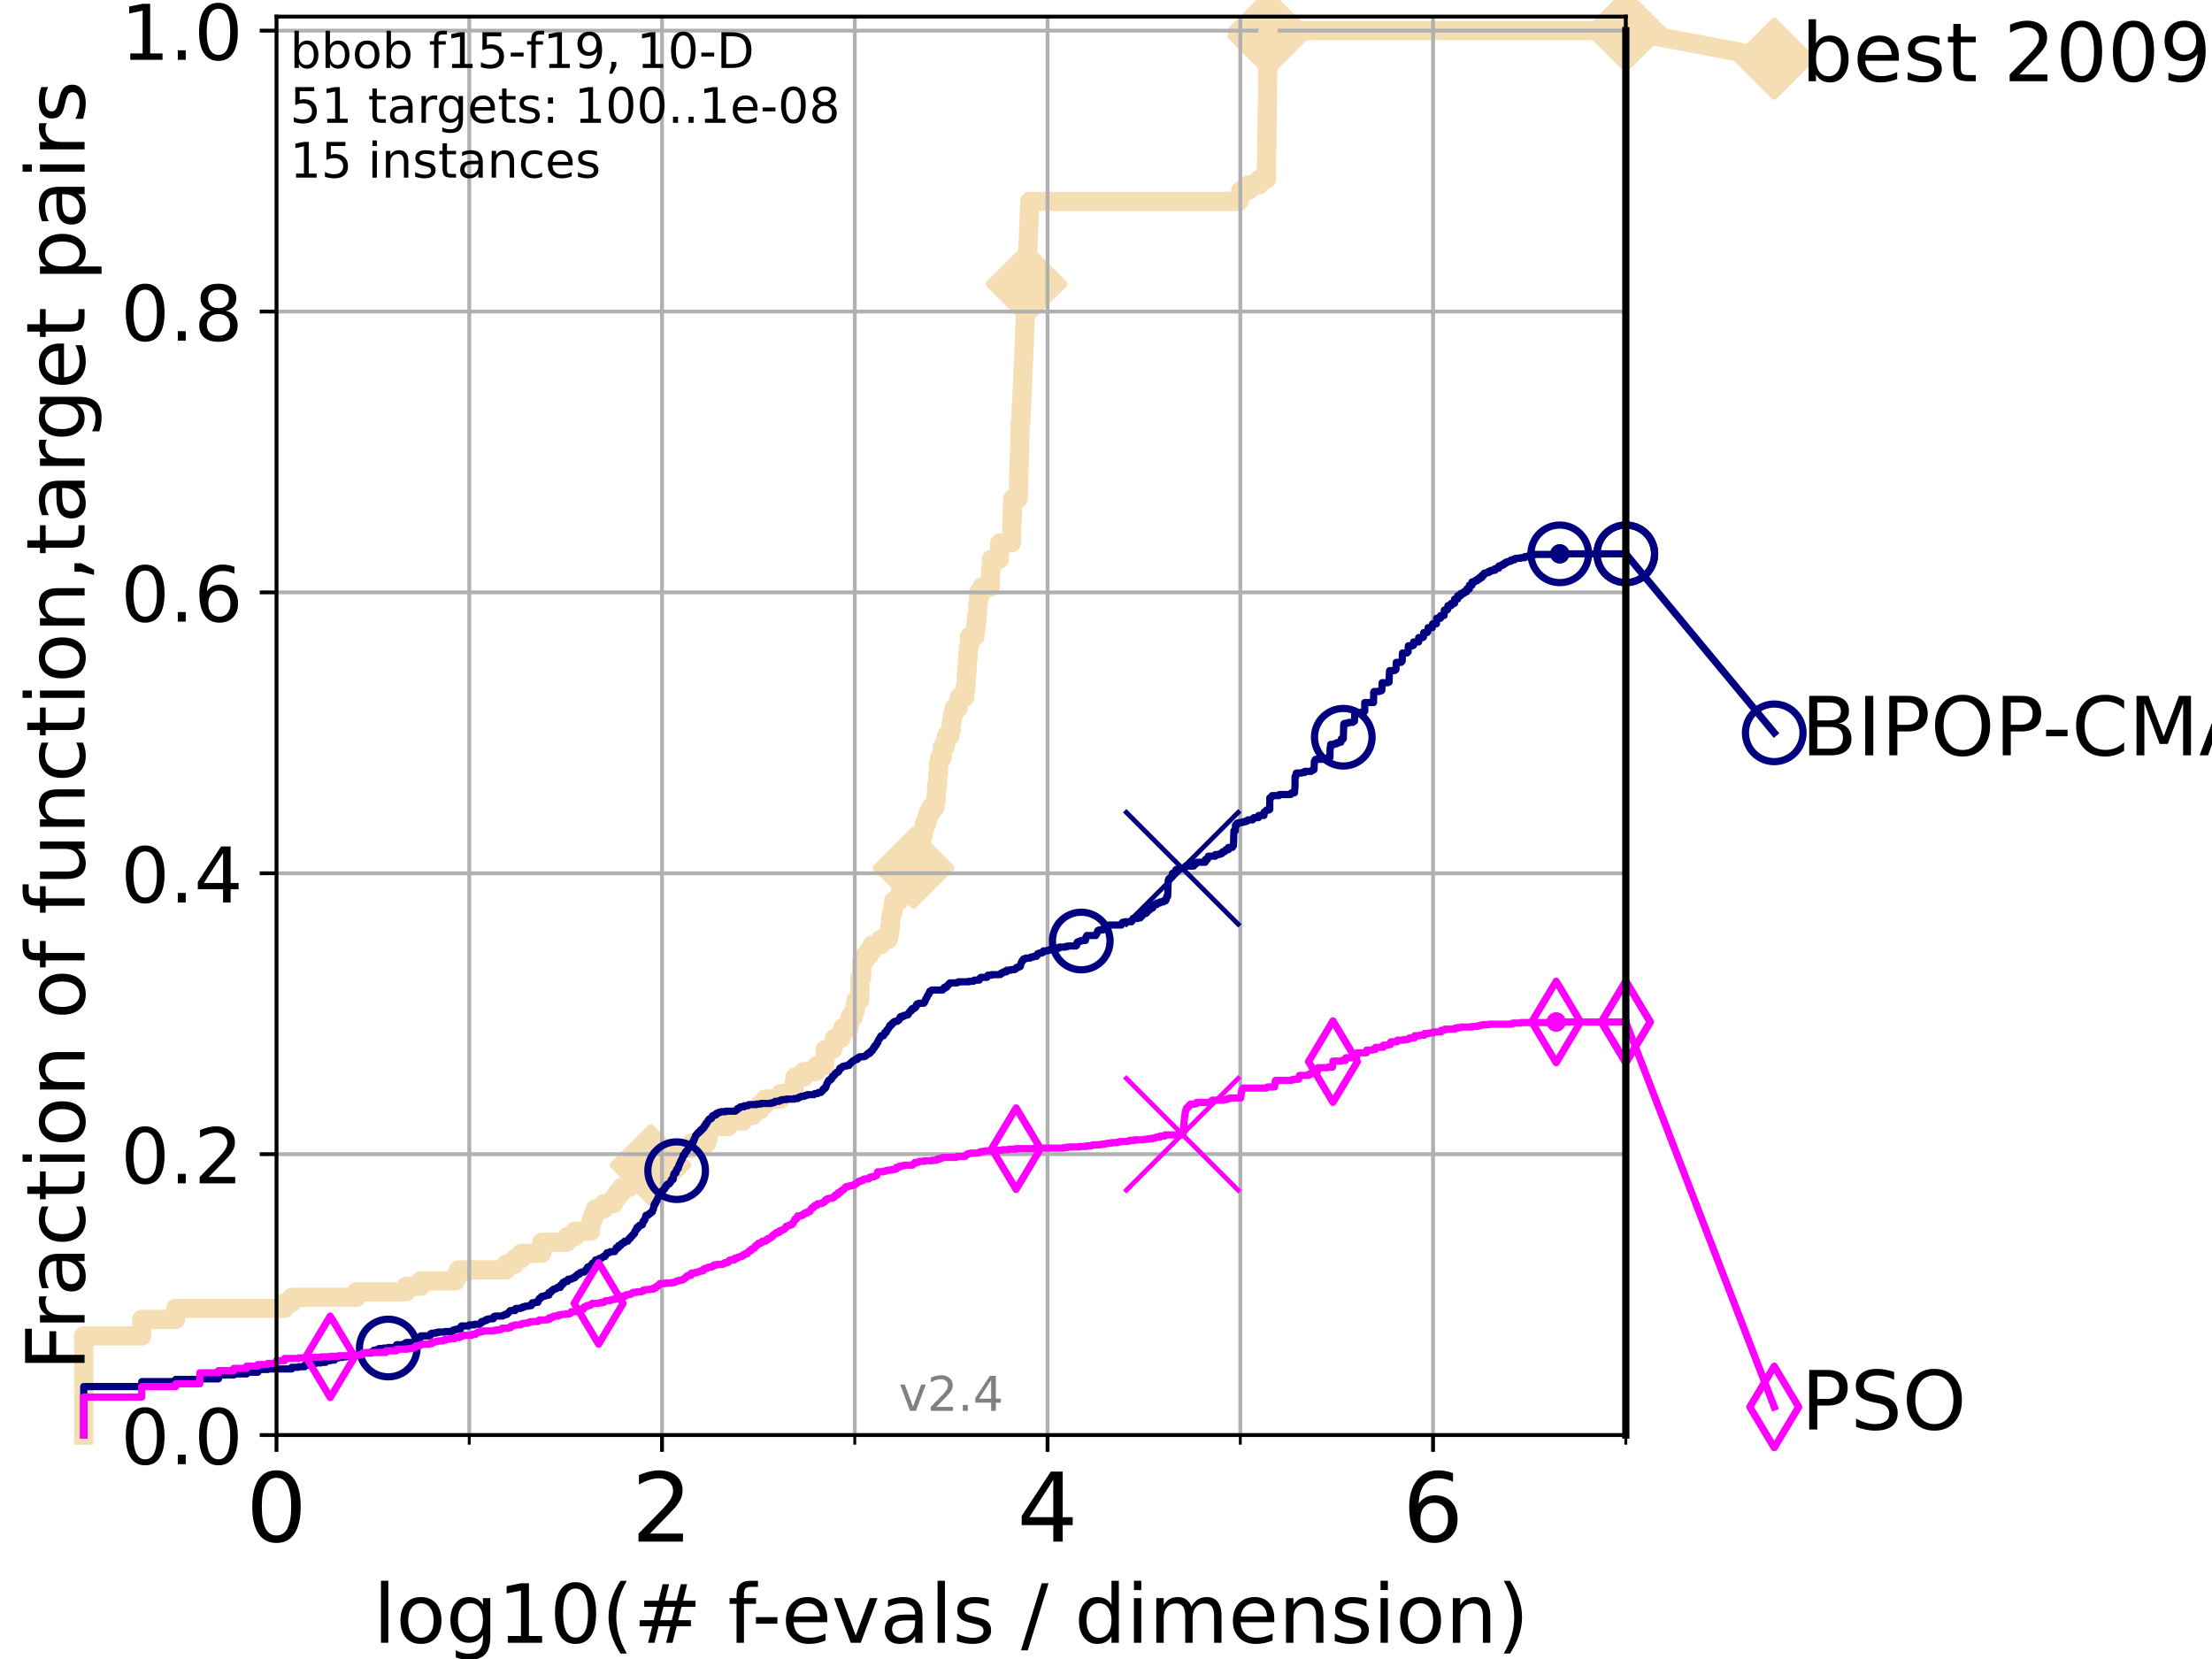 <?xml version="1.0" encoding="utf-8" standalone="no"?>
<!DOCTYPE svg PUBLIC "-//W3C//DTD SVG 1.1//EN"
  "http://www.w3.org/Graphics/SVG/1.1/DTD/svg11.dtd">
<!-- Created with matplotlib (https://matplotlib.org/) -->
<svg height="345.6pt" version="1.1" viewBox="0 0 460.8 345.6" width="460.8pt" xmlns="http://www.w3.org/2000/svg" xmlns:xlink="http://www.w3.org/1999/xlink">
 <defs>
  <style type="text/css">*{stroke-linecap:butt;stroke-linejoin:round;}</style>
 </defs>
 <g id="figure_1">
  <g id="patch_1">
   <path d="M 0 345.6 
L 460.8 345.6 
L 460.8 0 
L 0 0 
z
" style="fill:#ffffff;"/>
  </g>
  <g id="axes_1">
   <g id="patch_2">
    <path d="M 57.6 298.944 
L 338.688 298.944 
L 338.688 3.456 
L 57.6 3.456 
z
" style="fill:#ffffff;"/>
   </g>
   <g id="line2d_1">
    <path d="M 17.445 298.944 
L 17.445 278.293 
L 29.533 278.293 
L 29.533 274.851 
L 36.604 274.851 
L 36.604 272.556 
L 59.262 272.556 
L 59.262 271.409 
L 60.78 271.409 
L 60.78 270.261 
L 74.263 270.261 
L 74.263 269.114 
L 84.588 269.114 
L 84.588 267.967 
L 87.644 267.967 
L 87.644 266.82 
L 94.921 266.82 
L 94.921 265.672 
L 95.526 265.672 
L 95.526 264.525 
L 105.398 264.525 
L 105.398 263.378 
L 107.213 263.378 
L 107.213 262.23 
L 108.578 262.23 
L 108.578 261.083 
L 112.877 261.083 
L 112.877 258.788 
L 118.094 258.788 
L 118.094 257.641 
L 119.752 257.641 
L 119.752 256.494 
L 122.989 256.494 
L 122.989 255.346 
L 123.152 255.346 
L 123.152 254.199 
L 123.554 254.199 
L 123.554 253.052 
L 123.985 253.052 
L 123.985 251.905 
L 125.718 251.905 
L 125.718 250.757 
L 127.83 250.757 
L 127.83 249.61 
L 128.561 249.61 
L 128.561 248.463 
L 129.518 248.463 
L 129.518 247.315 
L 131.236 247.315 
L 131.236 246.168 
L 133.285 246.168 
L 133.285 245.021 
L 134.787 245.021 
L 134.787 243.873 
L 135.522 243.873 
L 135.522 242.726 
L 137.718 242.726 
L 137.718 241.579 
L 138.762 241.579 
L 138.762 240.432 
L 139.204 240.432 
L 139.204 239.284 
L 144.112 239.284 
L 144.112 238.137 
L 147.175 238.137 
L 147.175 236.99 
L 147.58 236.99 
L 147.58 235.842 
L 147.839 235.842 
L 147.839 234.695 
L 151.685 234.695 
L 151.685 233.548 
L 154.754 233.548 
L 154.754 232.4 
L 156.783 232.4 
L 156.783 231.253 
L 158.244 231.253 
L 158.244 230.106 
L 159.411 230.106 
L 159.411 228.958 
L 162.619 228.958 
L 162.619 227.811 
L 165.172 227.811 
L 165.172 226.664 
L 165.476 226.664 
L 165.476 225.517 
L 165.622 225.517 
L 165.622 224.369 
L 167.459 224.369 
L 167.459 223.222 
L 170.089 223.222 
L 170.089 222.075 
L 171.739 222.075 
L 171.739 220.927 
L 171.876 220.927 
L 171.918 218.633 
L 173.477 218.633 
L 173.477 217.485 
L 173.827 217.485 
L 173.827 216.338 
L 175.183 216.338 
L 175.183 215.191 
L 175.632 215.191 
L 175.632 214.044 
L 176.9 214.044 
L 176.9 212.896 
L 177.107 212.896 
L 177.107 211.749 
L 177.804 211.749 
L 177.804 210.602 
L 178.146 210.602 
L 178.146 209.454 
L 178.34 209.454 
L 178.34 208.307 
L 179.097 208.307 
L 179.155 203.718 
L 179.465 203.718 
L 179.532 200.276 
L 180.061 200.276 
L 180.061 199.129 
L 181.024 199.129 
L 181.024 197.981 
L 181.699 197.981 
L 181.699 196.834 
L 183.458 196.834 
L 183.458 195.687 
L 185.071 195.687 
L 185.071 194.539 
L 185.283 194.539 
L 185.283 193.392 
L 185.462 193.392 
L 185.534 191.097 
L 185.742 191.097 
L 185.742 189.95 
L 186.02 189.95 
L 186.02 188.803 
L 186.184 188.803 
L 186.184 187.656 
L 187.312 187.656 
L 187.312 186.508 
L 187.617 186.508 
L 187.617 185.361 
L 188.07 185.361 
L 188.07 184.214 
L 188.49 184.214 
L 188.49 183.066 
L 189.567 183.066 
L 189.567 181.919 
L 190.319 181.919 
L 190.408 179.624 
L 190.479 179.624 
L 190.479 178.477 
L 190.635 178.477 
L 190.635 177.33 
L 191.583 177.33 
L 191.583 176.183 
L 191.756 176.183 
L 191.756 175.035 
L 192.035 175.035 
L 192.035 173.888 
L 192.33 173.888 
L 192.33 172.741 
L 192.561 172.741 
L 192.561 171.593 
L 193.072 171.593 
L 193.072 170.446 
L 193.357 170.446 
L 193.357 169.299 
L 193.939 169.299 
L 193.939 168.151 
L 194.785 168.151 
L 194.785 167.004 
L 194.95 167.004 
L 194.95 165.857 
L 195.064 165.857 
L 195.17 163.562 
L 195.291 163.562 
L 195.381 161.268 
L 195.472 161.268 
L 195.535 158.973 
L 195.731 158.973 
L 195.731 157.826 
L 196.263 157.826 
L 196.334 155.531 
L 196.939 155.531 
L 196.939 154.384 
L 197.17 154.384 
L 197.17 153.236 
L 197.916 153.236 
L 197.916 152.089 
L 198.137 152.089 
L 198.137 150.942 
L 198.249 150.942 
L 198.249 149.795 
L 198.429 149.795 
L 198.429 148.647 
L 198.793 148.647 
L 198.793 147.5 
L 199.594 147.5 
L 199.594 146.353 
L 199.873 146.353 
L 199.873 145.205 
L 200.993 145.205 
L 200.993 144.058 
L 201.11 144.058 
L 201.11 142.911 
L 201.236 142.911 
L 201.297 140.616 
L 201.369 140.616 
L 201.369 139.469 
L 201.507 139.469 
L 201.528 137.174 
L 201.643 137.174 
L 201.705 134.88 
L 201.91 134.88 
L 201.986 132.585 
L 203.099 132.585 
L 203.099 131.438 
L 203.234 131.438 
L 203.234 130.29 
L 203.385 130.29 
L 203.385 129.143 
L 203.503 129.143 
L 203.503 127.996 
L 203.629 127.996 
L 203.727 125.701 
L 203.823 125.701 
L 203.917 123.407 
L 204.554 123.407 
L 204.554 122.259 
L 206.282 122.259 
L 206.368 118.817 
L 206.434 118.817 
L 206.531 116.523 
L 208.172 116.523 
L 208.282 113.081 
L 210.695 113.081 
L 210.806 108.492 
L 210.849 108.492 
L 210.922 105.05 
L 210.964 105.05 
L 210.964 103.902 
L 212.11 103.902 
L 212.215 99.313 
L 212.248 99.313 
L 212.322 95.871 
L 212.363 95.871 
L 212.453 91.282 
L 212.476 91.282 
L 212.531 87.84 
L 212.667 87.84 
L 212.761 84.398 
L 212.836 84.398 
L 212.945 80.956 
L 212.983 80.956 
L 213.085 77.514 
L 213.128 77.514 
L 213.181 75.22 
L 213.248 75.22 
L 213.34 71.778 
L 213.387 71.778 
L 213.478 68.336 
L 213.51 68.336 
L 213.604 64.894 
L 213.662 64.894 
L 213.756 61.452 
L 213.806 61.452 
L 213.9 58.01 
L 213.96 58.01 
L 214.063 53.421 
L 214.094 53.421 
L 214.201 49.979 
L 214.225 49.979 
L 214.33 46.537 
L 214.367 46.537 
L 214.456 43.095 
L 214.504 43.095 
L 214.504 41.948 
L 258.092 41.948 
L 258.092 40.801 
L 258.509 40.801 
L 258.509 39.653 
L 260.168 39.653 
L 260.168 38.506 
L 262.281 38.506 
L 262.281 37.359 
L 263.796 37.359 
L 263.887 30.475 
L 263.907 30.475 
L 264.009 21.297 
L 264.028 21.297 
L 264.13 10.971 
L 264.148 10.971 
L 264.193 6.382 
L 338.688 6.382 
L 338.688 6.382 
" style="fill:none;stroke:#f5deb3;stroke-linecap:square;stroke-width:4;"/>
   </g>
   <g id="line2d_2">
    <defs>
     <path d="M -0 7.778 
L 7.778 0 
L 0 -7.778 
L -7.778 -0 
z
" id="me4ff869e62" style="stroke:#f5deb3;stroke-linejoin:miter;stroke-width:1.5;"/>
    </defs>
    <g>
     <use style="fill:#f5deb3;stroke:#f5deb3;stroke-linejoin:miter;stroke-width:1.5;" x="135.522" xlink:href="#me4ff869e62" y="242.726"/>
     <use style="fill:#f5deb3;stroke:#f5deb3;stroke-linejoin:miter;stroke-width:1.5;" x="190.319" xlink:href="#me4ff869e62" y="180.772"/>
     <use style="fill:#f5deb3;stroke:#f5deb3;stroke-linejoin:miter;stroke-width:1.5;" x="213.847" xlink:href="#me4ff869e62" y="59.158"/>
     <use style="fill:#f5deb3;stroke:#f5deb3;stroke-linejoin:miter;stroke-width:1.5;" x="264.193" xlink:href="#me4ff869e62" y="7.529"/>
     <use style="fill:#f5deb3;stroke:#f5deb3;stroke-linejoin:miter;stroke-width:1.5;" x="264.193" xlink:href="#me4ff869e62" y="6.382"/>
     <use style="fill:#f5deb3;stroke:#f5deb3;stroke-linejoin:miter;stroke-width:1.5;" x="338.688" xlink:href="#me4ff869e62" y="6.382"/>
    </g>
   </g>
   <g id="line2d_3">
    <path style="fill:none;stroke:#f5deb3;stroke-linecap:square;stroke-width:4;"/>
    <g/>
   </g>
   <g id="line2d_4">
    <path d="M 338.688 6.382 
L 369.608 12.233 
" style="fill:none;stroke:#f5deb3;stroke-linecap:square;stroke-width:4;"/>
    <g>
     <use style="fill:#f5deb3;stroke:#f5deb3;stroke-linejoin:miter;stroke-width:1.5;" x="338.688" xlink:href="#me4ff869e62" y="6.382"/>
     <use style="fill:#f5deb3;stroke:#f5deb3;stroke-linejoin:miter;stroke-width:1.5;" x="369.608" xlink:href="#me4ff869e62" y="12.233"/>
    </g>
   </g>
   <g id="matplotlib.axis_1">
    <g id="xtick_1">
     <g id="line2d_5">
      <path clip-path="url(#p9fa23e5889)" d="M 57.6 298.944 
L 57.6 3.456 
" style="fill:none;stroke:#b0b0b0;stroke-linecap:square;stroke-width:0.8;"/>
     </g>
     <g id="line2d_6">
      <defs>
       <path d="M 0 0 
L 0 3.5 
" id="mb08b3773ed" style="stroke:#000000;stroke-width:0.8;"/>
      </defs>
      <g>
       <use style="stroke:#000000;stroke-width:0.8;" x="57.6" xlink:href="#mb08b3773ed" y="298.944"/>
      </g>
     </g>
     <g id="text_1">
      <!-- 0 -->
      <g transform="translate(51.237 321.141)scale(0.2 -0.2)">
       <defs>
        <path d="M 31.781 66.406 
Q 24.172 66.406 20.328 58.906 
Q 16.5 51.422 16.5 36.375 
Q 16.5 21.391 20.328 13.891 
Q 24.172 6.391 31.781 6.391 
Q 39.453 6.391 43.281 13.891 
Q 47.125 21.391 47.125 36.375 
Q 47.125 51.422 43.281 58.906 
Q 39.453 66.406 31.781 66.406 
z
M 31.781 74.219 
Q 44.047 74.219 50.516 64.516 
Q 56.984 54.828 56.984 36.375 
Q 56.984 17.969 50.516 8.266 
Q 44.047 -1.422 31.781 -1.422 
Q 19.531 -1.422 13.062 8.266 
Q 6.594 17.969 6.594 36.375 
Q 6.594 54.828 13.062 64.516 
Q 19.531 74.219 31.781 74.219 
z
" id="DejaVuSans-48"/>
       </defs>
       <use xlink:href="#DejaVuSans-48"/>
      </g>
     </g>
    </g>
    <g id="xtick_2">
     <g id="line2d_7">
      <path clip-path="url(#p9fa23e5889)" d="M 137.911 298.944 
L 137.911 3.456 
" style="fill:none;stroke:#b0b0b0;stroke-linecap:square;stroke-width:0.8;"/>
     </g>
     <g id="line2d_8">
      <g>
       <use style="stroke:#000000;stroke-width:0.8;" x="137.911" xlink:href="#mb08b3773ed" y="298.944"/>
      </g>
     </g>
     <g id="text_2">
      <!-- 2 -->
      <g transform="translate(131.548 321.141)scale(0.2 -0.2)">
       <defs>
        <path d="M 19.188 8.297 
L 53.609 8.297 
L 53.609 0 
L 7.328 0 
L 7.328 8.297 
Q 12.938 14.109 22.625 23.891 
Q 32.328 33.688 34.812 36.531 
Q 39.547 41.844 41.422 45.531 
Q 43.312 49.219 43.312 52.781 
Q 43.312 58.594 39.234 62.25 
Q 35.156 65.922 28.609 65.922 
Q 23.969 65.922 18.812 64.312 
Q 13.672 62.703 7.812 59.422 
L 7.812 69.391 
Q 13.766 71.781 18.938 73 
Q 24.125 74.219 28.422 74.219 
Q 39.75 74.219 46.484 68.547 
Q 53.219 62.891 53.219 53.422 
Q 53.219 48.922 51.531 44.891 
Q 49.859 40.875 45.406 35.406 
Q 44.188 33.984 37.641 27.219 
Q 31.109 20.453 19.188 8.297 
z
" id="DejaVuSans-50"/>
       </defs>
       <use xlink:href="#DejaVuSans-50"/>
      </g>
     </g>
    </g>
    <g id="xtick_3">
     <g id="line2d_9">
      <path clip-path="url(#p9fa23e5889)" d="M 218.222 298.944 
L 218.222 3.456 
" style="fill:none;stroke:#b0b0b0;stroke-linecap:square;stroke-width:0.8;"/>
     </g>
     <g id="line2d_10">
      <g>
       <use style="stroke:#000000;stroke-width:0.8;" x="218.222" xlink:href="#mb08b3773ed" y="298.944"/>
      </g>
     </g>
     <g id="text_3">
      <!-- 4 -->
      <g transform="translate(211.859 321.141)scale(0.2 -0.2)">
       <defs>
        <path d="M 37.797 64.312 
L 12.891 25.391 
L 37.797 25.391 
z
M 35.203 72.906 
L 47.609 72.906 
L 47.609 25.391 
L 58.016 25.391 
L 58.016 17.188 
L 47.609 17.188 
L 47.609 0 
L 37.797 0 
L 37.797 17.188 
L 4.891 17.188 
L 4.891 26.703 
z
" id="DejaVuSans-52"/>
       </defs>
       <use xlink:href="#DejaVuSans-52"/>
      </g>
     </g>
    </g>
    <g id="xtick_4">
     <g id="line2d_11">
      <path clip-path="url(#p9fa23e5889)" d="M 298.533 298.944 
L 298.533 3.456 
" style="fill:none;stroke:#b0b0b0;stroke-linecap:square;stroke-width:0.8;"/>
     </g>
     <g id="line2d_12">
      <g>
       <use style="stroke:#000000;stroke-width:0.8;" x="298.533" xlink:href="#mb08b3773ed" y="298.944"/>
      </g>
     </g>
     <g id="text_4">
      <!-- 6 -->
      <g transform="translate(292.17 321.141)scale(0.2 -0.2)">
       <defs>
        <path d="M 33.016 40.375 
Q 26.375 40.375 22.484 35.828 
Q 18.609 31.297 18.609 23.391 
Q 18.609 15.531 22.484 10.953 
Q 26.375 6.391 33.016 6.391 
Q 39.656 6.391 43.531 10.953 
Q 47.406 15.531 47.406 23.391 
Q 47.406 31.297 43.531 35.828 
Q 39.656 40.375 33.016 40.375 
z
M 52.594 71.297 
L 52.594 62.312 
Q 48.875 64.062 45.094 64.984 
Q 41.312 65.922 37.594 65.922 
Q 27.828 65.922 22.672 59.328 
Q 17.531 52.734 16.797 39.406 
Q 19.672 43.656 24.016 45.922 
Q 28.375 48.188 33.594 48.188 
Q 44.578 48.188 50.953 41.516 
Q 57.328 34.859 57.328 23.391 
Q 57.328 12.156 50.688 5.359 
Q 44.047 -1.422 33.016 -1.422 
Q 20.359 -1.422 13.672 8.266 
Q 6.984 17.969 6.984 36.375 
Q 6.984 53.656 15.188 63.938 
Q 23.391 74.219 37.203 74.219 
Q 40.922 74.219 44.703 73.484 
Q 48.484 72.75 52.594 71.297 
z
" id="DejaVuSans-54"/>
       </defs>
       <use xlink:href="#DejaVuSans-54"/>
      </g>
     </g>
    </g>
    <g id="xtick_5">
     <g id="line2d_13">
      <path clip-path="url(#p9fa23e5889)" d="M 97.755 298.944 
L 97.755 3.456 
" style="fill:none;stroke:#b0b0b0;stroke-linecap:square;stroke-width:0.8;"/>
     </g>
     <g id="line2d_14">
      <defs>
       <path d="M 0 0 
L 0 2 
" id="mb80372b942" style="stroke:#000000;stroke-width:0.6;"/>
      </defs>
      <g>
       <use style="stroke:#000000;stroke-width:0.6;" x="97.755" xlink:href="#mb80372b942" y="298.944"/>
      </g>
     </g>
    </g>
    <g id="xtick_6">
     <g id="line2d_15">
      <path clip-path="url(#p9fa23e5889)" d="M 178.066 298.944 
L 178.066 3.456 
" style="fill:none;stroke:#b0b0b0;stroke-linecap:square;stroke-width:0.8;"/>
     </g>
     <g id="line2d_16">
      <g>
       <use style="stroke:#000000;stroke-width:0.6;" x="178.066" xlink:href="#mb80372b942" y="298.944"/>
      </g>
     </g>
    </g>
    <g id="xtick_7">
     <g id="line2d_17">
      <path clip-path="url(#p9fa23e5889)" d="M 258.377 298.944 
L 258.377 3.456 
" style="fill:none;stroke:#b0b0b0;stroke-linecap:square;stroke-width:0.8;"/>
     </g>
     <g id="line2d_18">
      <g>
       <use style="stroke:#000000;stroke-width:0.6;" x="258.377" xlink:href="#mb80372b942" y="298.944"/>
      </g>
     </g>
    </g>
    <g id="xtick_8">
     <g id="line2d_19">
      <path clip-path="url(#p9fa23e5889)" d="M 338.688 298.944 
L 338.688 3.456 
" style="fill:none;stroke:#b0b0b0;stroke-linecap:square;stroke-width:0.8;"/>
     </g>
     <g id="line2d_20">
      <g>
       <use style="stroke:#000000;stroke-width:0.6;" x="338.688" xlink:href="#mb80372b942" y="298.944"/>
      </g>
     </g>
    </g>
    <g id="text_5">
     <!-- log10(# f-evals / dimension) -->
     <g transform="translate(77.764 342.218)scale(0.17 -0.17)">
      <defs>
       <path d="M 9.422 75.984 
L 18.406 75.984 
L 18.406 0 
L 9.422 0 
z
" id="DejaVuSans-108"/>
       <path d="M 30.609 48.391 
Q 23.391 48.391 19.188 42.75 
Q 14.984 37.109 14.984 27.297 
Q 14.984 17.484 19.156 11.844 
Q 23.344 6.203 30.609 6.203 
Q 37.797 6.203 41.984 11.859 
Q 46.188 17.531 46.188 27.297 
Q 46.188 37.016 41.984 42.703 
Q 37.797 48.391 30.609 48.391 
z
M 30.609 56 
Q 42.328 56 49.016 48.375 
Q 55.719 40.766 55.719 27.297 
Q 55.719 13.875 49.016 6.219 
Q 42.328 -1.422 30.609 -1.422 
Q 18.844 -1.422 12.172 6.219 
Q 5.516 13.875 5.516 27.297 
Q 5.516 40.766 12.172 48.375 
Q 18.844 56 30.609 56 
z
" id="DejaVuSans-111"/>
       <path d="M 45.406 27.984 
Q 45.406 37.75 41.375 43.109 
Q 37.359 48.484 30.078 48.484 
Q 22.859 48.484 18.828 43.109 
Q 14.797 37.75 14.797 27.984 
Q 14.797 18.266 18.828 12.891 
Q 22.859 7.516 30.078 7.516 
Q 37.359 7.516 41.375 12.891 
Q 45.406 18.266 45.406 27.984 
z
M 54.391 6.781 
Q 54.391 -7.172 48.188 -13.984 
Q 42 -20.797 29.203 -20.797 
Q 24.469 -20.797 20.266 -20.094 
Q 16.062 -19.391 12.109 -17.922 
L 12.109 -9.188 
Q 16.062 -11.328 19.922 -12.344 
Q 23.781 -13.375 27.781 -13.375 
Q 36.625 -13.375 41.016 -8.766 
Q 45.406 -4.156 45.406 5.172 
L 45.406 9.625 
Q 42.625 4.781 38.281 2.391 
Q 33.938 0 27.875 0 
Q 17.828 0 11.672 7.656 
Q 5.516 15.328 5.516 27.984 
Q 5.516 40.672 11.672 48.328 
Q 17.828 56 27.875 56 
Q 33.938 56 38.281 53.609 
Q 42.625 51.219 45.406 46.391 
L 45.406 54.688 
L 54.391 54.688 
z
" id="DejaVuSans-103"/>
       <path d="M 12.406 8.297 
L 28.516 8.297 
L 28.516 63.922 
L 10.984 60.406 
L 10.984 69.391 
L 28.422 72.906 
L 38.281 72.906 
L 38.281 8.297 
L 54.391 8.297 
L 54.391 0 
L 12.406 0 
z
" id="DejaVuSans-49"/>
       <path d="M 31 75.875 
Q 24.469 64.656 21.281 53.656 
Q 18.109 42.672 18.109 31.391 
Q 18.109 20.125 21.312 9.062 
Q 24.516 -2 31 -13.188 
L 23.188 -13.188 
Q 15.875 -1.703 12.234 9.375 
Q 8.594 20.453 8.594 31.391 
Q 8.594 42.281 12.203 53.312 
Q 15.828 64.359 23.188 75.875 
z
" id="DejaVuSans-40"/>
       <path d="M 51.125 44 
L 36.922 44 
L 32.812 27.688 
L 47.125 27.688 
z
M 43.797 71.781 
L 38.719 51.516 
L 52.984 51.516 
L 58.109 71.781 
L 65.922 71.781 
L 60.891 51.516 
L 76.125 51.516 
L 76.125 44 
L 58.984 44 
L 54.984 27.688 
L 70.516 27.688 
L 70.516 20.219 
L 53.078 20.219 
L 48 0 
L 40.188 0 
L 45.219 20.219 
L 30.906 20.219 
L 25.875 0 
L 18.016 0 
L 23.094 20.219 
L 7.719 20.219 
L 7.719 27.688 
L 24.906 27.688 
L 29 44 
L 13.281 44 
L 13.281 51.516 
L 30.906 51.516 
L 35.891 71.781 
z
" id="DejaVuSans-35"/>
       <path id="DejaVuSans-32"/>
       <path d="M 37.109 75.984 
L 37.109 68.5 
L 28.516 68.5 
Q 23.688 68.5 21.797 66.547 
Q 19.922 64.594 19.922 59.516 
L 19.922 54.688 
L 34.719 54.688 
L 34.719 47.703 
L 19.922 47.703 
L 19.922 0 
L 10.891 0 
L 10.891 47.703 
L 2.297 47.703 
L 2.297 54.688 
L 10.891 54.688 
L 10.891 58.5 
Q 10.891 67.625 15.141 71.797 
Q 19.391 75.984 28.609 75.984 
z
" id="DejaVuSans-102"/>
       <path d="M 4.891 31.391 
L 31.203 31.391 
L 31.203 23.391 
L 4.891 23.391 
z
" id="DejaVuSans-45"/>
       <path d="M 56.203 29.594 
L 56.203 25.203 
L 14.891 25.203 
Q 15.484 15.922 20.484 11.062 
Q 25.484 6.203 34.422 6.203 
Q 39.594 6.203 44.453 7.469 
Q 49.312 8.734 54.109 11.281 
L 54.109 2.781 
Q 49.266 0.734 44.188 -0.344 
Q 39.109 -1.422 33.891 -1.422 
Q 20.797 -1.422 13.156 6.188 
Q 5.516 13.812 5.516 26.812 
Q 5.516 40.234 12.766 48.109 
Q 20.016 56 32.328 56 
Q 43.359 56 49.781 48.891 
Q 56.203 41.797 56.203 29.594 
z
M 47.219 32.234 
Q 47.125 39.594 43.094 43.984 
Q 39.062 48.391 32.422 48.391 
Q 24.906 48.391 20.391 44.141 
Q 15.875 39.891 15.188 32.172 
z
" id="DejaVuSans-101"/>
       <path d="M 2.984 54.688 
L 12.5 54.688 
L 29.594 8.797 
L 46.688 54.688 
L 56.203 54.688 
L 35.688 0 
L 23.484 0 
z
" id="DejaVuSans-118"/>
       <path d="M 34.281 27.484 
Q 23.391 27.484 19.188 25 
Q 14.984 22.516 14.984 16.5 
Q 14.984 11.719 18.141 8.906 
Q 21.297 6.109 26.703 6.109 
Q 34.188 6.109 38.703 11.406 
Q 43.219 16.703 43.219 25.484 
L 43.219 27.484 
z
M 52.203 31.203 
L 52.203 0 
L 43.219 0 
L 43.219 8.297 
Q 40.141 3.328 35.547 0.953 
Q 30.953 -1.422 24.312 -1.422 
Q 15.922 -1.422 10.953 3.297 
Q 6 8.016 6 15.922 
Q 6 25.141 12.172 29.828 
Q 18.359 34.516 30.609 34.516 
L 43.219 34.516 
L 43.219 35.406 
Q 43.219 41.609 39.141 45 
Q 35.062 48.391 27.688 48.391 
Q 23 48.391 18.547 47.266 
Q 14.109 46.141 10.016 43.891 
L 10.016 52.203 
Q 14.938 54.109 19.578 55.047 
Q 24.219 56 28.609 56 
Q 40.484 56 46.344 49.844 
Q 52.203 43.703 52.203 31.203 
z
" id="DejaVuSans-97"/>
       <path d="M 44.281 53.078 
L 44.281 44.578 
Q 40.484 46.531 36.375 47.5 
Q 32.281 48.484 27.875 48.484 
Q 21.188 48.484 17.844 46.438 
Q 14.5 44.391 14.5 40.281 
Q 14.5 37.156 16.891 35.375 
Q 19.281 33.594 26.516 31.984 
L 29.594 31.297 
Q 39.156 29.25 43.188 25.516 
Q 47.219 21.781 47.219 15.094 
Q 47.219 7.469 41.188 3.016 
Q 35.156 -1.422 24.609 -1.422 
Q 20.219 -1.422 15.453 -0.562 
Q 10.688 0.297 5.422 2 
L 5.422 11.281 
Q 10.406 8.688 15.234 7.391 
Q 20.062 6.109 24.812 6.109 
Q 31.156 6.109 34.562 8.281 
Q 37.984 10.453 37.984 14.406 
Q 37.984 18.062 35.516 20.016 
Q 33.062 21.969 24.703 23.781 
L 21.578 24.516 
Q 13.234 26.266 9.516 29.906 
Q 5.812 33.547 5.812 39.891 
Q 5.812 47.609 11.281 51.797 
Q 16.75 56 26.812 56 
Q 31.781 56 36.172 55.266 
Q 40.578 54.547 44.281 53.078 
z
" id="DejaVuSans-115"/>
       <path d="M 25.391 72.906 
L 33.688 72.906 
L 8.297 -9.281 
L 0 -9.281 
z
" id="DejaVuSans-47"/>
       <path d="M 45.406 46.391 
L 45.406 75.984 
L 54.391 75.984 
L 54.391 0 
L 45.406 0 
L 45.406 8.203 
Q 42.578 3.328 38.25 0.953 
Q 33.938 -1.422 27.875 -1.422 
Q 17.969 -1.422 11.734 6.484 
Q 5.516 14.406 5.516 27.297 
Q 5.516 40.188 11.734 48.094 
Q 17.969 56 27.875 56 
Q 33.938 56 38.25 53.625 
Q 42.578 51.266 45.406 46.391 
z
M 14.797 27.297 
Q 14.797 17.391 18.875 11.75 
Q 22.953 6.109 30.078 6.109 
Q 37.203 6.109 41.297 11.75 
Q 45.406 17.391 45.406 27.297 
Q 45.406 37.203 41.297 42.844 
Q 37.203 48.484 30.078 48.484 
Q 22.953 48.484 18.875 42.844 
Q 14.797 37.203 14.797 27.297 
z
" id="DejaVuSans-100"/>
       <path d="M 9.422 54.688 
L 18.406 54.688 
L 18.406 0 
L 9.422 0 
z
M 9.422 75.984 
L 18.406 75.984 
L 18.406 64.594 
L 9.422 64.594 
z
" id="DejaVuSans-105"/>
       <path d="M 52 44.188 
Q 55.375 50.25 60.062 53.125 
Q 64.75 56 71.094 56 
Q 79.641 56 84.281 50.016 
Q 88.922 44.047 88.922 33.016 
L 88.922 0 
L 79.891 0 
L 79.891 32.719 
Q 79.891 40.578 77.094 44.375 
Q 74.312 48.188 68.609 48.188 
Q 61.625 48.188 57.562 43.547 
Q 53.516 38.922 53.516 30.906 
L 53.516 0 
L 44.484 0 
L 44.484 32.719 
Q 44.484 40.625 41.703 44.406 
Q 38.922 48.188 33.109 48.188 
Q 26.219 48.188 22.156 43.531 
Q 18.109 38.875 18.109 30.906 
L 18.109 0 
L 9.078 0 
L 9.078 54.688 
L 18.109 54.688 
L 18.109 46.188 
Q 21.188 51.219 25.484 53.609 
Q 29.781 56 35.688 56 
Q 41.656 56 45.828 52.969 
Q 50 49.953 52 44.188 
z
" id="DejaVuSans-109"/>
       <path d="M 54.891 33.016 
L 54.891 0 
L 45.906 0 
L 45.906 32.719 
Q 45.906 40.484 42.875 44.328 
Q 39.844 48.188 33.797 48.188 
Q 26.516 48.188 22.312 43.547 
Q 18.109 38.922 18.109 30.906 
L 18.109 0 
L 9.078 0 
L 9.078 54.688 
L 18.109 54.688 
L 18.109 46.188 
Q 21.344 51.125 25.703 53.562 
Q 30.078 56 35.797 56 
Q 45.219 56 50.047 50.172 
Q 54.891 44.344 54.891 33.016 
z
" id="DejaVuSans-110"/>
       <path d="M 8.016 75.875 
L 15.828 75.875 
Q 23.141 64.359 26.781 53.312 
Q 30.422 42.281 30.422 31.391 
Q 30.422 20.453 26.781 9.375 
Q 23.141 -1.703 15.828 -13.188 
L 8.016 -13.188 
Q 14.5 -2 17.703 9.062 
Q 20.906 20.125 20.906 31.391 
Q 20.906 42.672 17.703 53.656 
Q 14.5 64.656 8.016 75.875 
z
" id="DejaVuSans-41"/>
      </defs>
      <use xlink:href="#DejaVuSans-108"/>
      <use x="27.783" xlink:href="#DejaVuSans-111"/>
      <use x="88.965" xlink:href="#DejaVuSans-103"/>
      <use x="152.441" xlink:href="#DejaVuSans-49"/>
      <use x="216.064" xlink:href="#DejaVuSans-48"/>
      <use x="279.688" xlink:href="#DejaVuSans-40"/>
      <use x="318.701" xlink:href="#DejaVuSans-35"/>
      <use x="402.49" xlink:href="#DejaVuSans-32"/>
      <use x="434.277" xlink:href="#DejaVuSans-102"/>
      <use x="463.982" xlink:href="#DejaVuSans-45"/>
      <use x="500.066" xlink:href="#DejaVuSans-101"/>
      <use x="561.59" xlink:href="#DejaVuSans-118"/>
      <use x="620.77" xlink:href="#DejaVuSans-97"/>
      <use x="682.049" xlink:href="#DejaVuSans-108"/>
      <use x="709.832" xlink:href="#DejaVuSans-115"/>
      <use x="761.932" xlink:href="#DejaVuSans-32"/>
      <use x="793.719" xlink:href="#DejaVuSans-47"/>
      <use x="827.41" xlink:href="#DejaVuSans-32"/>
      <use x="859.197" xlink:href="#DejaVuSans-100"/>
      <use x="922.674" xlink:href="#DejaVuSans-105"/>
      <use x="950.457" xlink:href="#DejaVuSans-109"/>
      <use x="1047.869" xlink:href="#DejaVuSans-101"/>
      <use x="1109.393" xlink:href="#DejaVuSans-110"/>
      <use x="1172.771" xlink:href="#DejaVuSans-115"/>
      <use x="1224.871" xlink:href="#DejaVuSans-105"/>
      <use x="1252.654" xlink:href="#DejaVuSans-111"/>
      <use x="1313.836" xlink:href="#DejaVuSans-110"/>
      <use x="1377.215" xlink:href="#DejaVuSans-41"/>
     </g>
    </g>
   </g>
   <g id="matplotlib.axis_2">
    <g id="ytick_1">
     <g id="line2d_21">
      <path clip-path="url(#p9fa23e5889)" d="M 57.6 298.944 
L 338.688 298.944 
" style="fill:none;stroke:#b0b0b0;stroke-linecap:square;stroke-width:0.8;"/>
     </g>
     <g id="line2d_22">
      <defs>
       <path d="M 0 0 
L -3.5 0 
" id="mdd983808a3" style="stroke:#000000;stroke-width:0.8;"/>
      </defs>
      <g>
       <use style="stroke:#000000;stroke-width:0.8;" x="57.6" xlink:href="#mdd983808a3" y="298.944"/>
      </g>
     </g>
     <g id="text_6">
      <!-- 0.0 -->
      <g transform="translate(25.155 305.023)scale(0.16 -0.16)">
       <defs>
        <path d="M 10.688 12.406 
L 21 12.406 
L 21 0 
L 10.688 0 
z
" id="DejaVuSans-46"/>
       </defs>
       <use xlink:href="#DejaVuSans-48"/>
       <use x="63.623" xlink:href="#DejaVuSans-46"/>
       <use x="95.41" xlink:href="#DejaVuSans-48"/>
      </g>
     </g>
    </g>
    <g id="ytick_2">
     <g id="line2d_23">
      <path clip-path="url(#p9fa23e5889)" d="M 57.6 240.432 
L 338.688 240.432 
" style="fill:none;stroke:#b0b0b0;stroke-linecap:square;stroke-width:0.8;"/>
     </g>
     <g id="line2d_24">
      <g>
       <use style="stroke:#000000;stroke-width:0.8;" x="57.6" xlink:href="#mdd983808a3" y="240.432"/>
      </g>
     </g>
     <g id="text_7">
      <!-- 0.2 -->
      <g transform="translate(25.155 246.51)scale(0.16 -0.16)">
       <use xlink:href="#DejaVuSans-48"/>
       <use x="63.623" xlink:href="#DejaVuSans-46"/>
       <use x="95.41" xlink:href="#DejaVuSans-50"/>
      </g>
     </g>
    </g>
    <g id="ytick_3">
     <g id="line2d_25">
      <path clip-path="url(#p9fa23e5889)" d="M 57.6 181.919 
L 338.688 181.919 
" style="fill:none;stroke:#b0b0b0;stroke-linecap:square;stroke-width:0.8;"/>
     </g>
     <g id="line2d_26">
      <g>
       <use style="stroke:#000000;stroke-width:0.8;" x="57.6" xlink:href="#mdd983808a3" y="181.919"/>
      </g>
     </g>
     <g id="text_8">
      <!-- 0.4 -->
      <g transform="translate(25.155 187.998)scale(0.16 -0.16)">
       <use xlink:href="#DejaVuSans-48"/>
       <use x="63.623" xlink:href="#DejaVuSans-46"/>
       <use x="95.41" xlink:href="#DejaVuSans-52"/>
      </g>
     </g>
    </g>
    <g id="ytick_4">
     <g id="line2d_27">
      <path clip-path="url(#p9fa23e5889)" d="M 57.6 123.407 
L 338.688 123.407 
" style="fill:none;stroke:#b0b0b0;stroke-linecap:square;stroke-width:0.8;"/>
     </g>
     <g id="line2d_28">
      <g>
       <use style="stroke:#000000;stroke-width:0.8;" x="57.6" xlink:href="#mdd983808a3" y="123.407"/>
      </g>
     </g>
     <g id="text_9">
      <!-- 0.6 -->
      <g transform="translate(25.155 129.485)scale(0.16 -0.16)">
       <use xlink:href="#DejaVuSans-48"/>
       <use x="63.623" xlink:href="#DejaVuSans-46"/>
       <use x="95.41" xlink:href="#DejaVuSans-54"/>
      </g>
     </g>
    </g>
    <g id="ytick_5">
     <g id="line2d_29">
      <path clip-path="url(#p9fa23e5889)" d="M 57.6 64.894 
L 338.688 64.894 
" style="fill:none;stroke:#b0b0b0;stroke-linecap:square;stroke-width:0.8;"/>
     </g>
     <g id="line2d_30">
      <g>
       <use style="stroke:#000000;stroke-width:0.8;" x="57.6" xlink:href="#mdd983808a3" y="64.894"/>
      </g>
     </g>
     <g id="text_10">
      <!-- 0.8 -->
      <g transform="translate(25.155 70.973)scale(0.16 -0.16)">
       <defs>
        <path d="M 31.781 34.625 
Q 24.75 34.625 20.719 30.859 
Q 16.703 27.094 16.703 20.516 
Q 16.703 13.922 20.719 10.156 
Q 24.75 6.391 31.781 6.391 
Q 38.812 6.391 42.859 10.172 
Q 46.922 13.969 46.922 20.516 
Q 46.922 27.094 42.891 30.859 
Q 38.875 34.625 31.781 34.625 
z
M 21.922 38.812 
Q 15.578 40.375 12.031 44.719 
Q 8.5 49.078 8.5 55.328 
Q 8.5 64.062 14.719 69.141 
Q 20.953 74.219 31.781 74.219 
Q 42.672 74.219 48.875 69.141 
Q 55.078 64.062 55.078 55.328 
Q 55.078 49.078 51.531 44.719 
Q 48 40.375 41.703 38.812 
Q 48.828 37.156 52.797 32.312 
Q 56.781 27.484 56.781 20.516 
Q 56.781 9.906 50.312 4.234 
Q 43.844 -1.422 31.781 -1.422 
Q 19.734 -1.422 13.25 4.234 
Q 6.781 9.906 6.781 20.516 
Q 6.781 27.484 10.781 32.312 
Q 14.797 37.156 21.922 38.812 
z
M 18.312 54.391 
Q 18.312 48.734 21.844 45.562 
Q 25.391 42.391 31.781 42.391 
Q 38.141 42.391 41.719 45.562 
Q 45.312 48.734 45.312 54.391 
Q 45.312 60.062 41.719 63.234 
Q 38.141 66.406 31.781 66.406 
Q 25.391 66.406 21.844 63.234 
Q 18.312 60.062 18.312 54.391 
z
" id="DejaVuSans-56"/>
       </defs>
       <use xlink:href="#DejaVuSans-48"/>
       <use x="63.623" xlink:href="#DejaVuSans-46"/>
       <use x="95.41" xlink:href="#DejaVuSans-56"/>
      </g>
     </g>
    </g>
    <g id="ytick_6">
     <g id="line2d_31">
      <path clip-path="url(#p9fa23e5889)" d="M 57.6 6.382 
L 338.688 6.382 
" style="fill:none;stroke:#b0b0b0;stroke-linecap:square;stroke-width:0.8;"/>
     </g>
     <g id="line2d_32">
      <g>
       <use style="stroke:#000000;stroke-width:0.8;" x="57.6" xlink:href="#mdd983808a3" y="6.382"/>
      </g>
     </g>
     <g id="text_11">
      <!-- 1.0 -->
      <g transform="translate(25.155 12.46)scale(0.16 -0.16)">
       <use xlink:href="#DejaVuSans-49"/>
       <use x="63.623" xlink:href="#DejaVuSans-46"/>
       <use x="95.41" xlink:href="#DejaVuSans-48"/>
      </g>
     </g>
    </g>
    <g id="text_12">
     <!-- Fraction of function,target pairs -->
     <g transform="translate(17.62 285.585)rotate(-90)scale(0.17 -0.17)">
      <defs>
       <path d="M 9.812 72.906 
L 51.703 72.906 
L 51.703 64.594 
L 19.672 64.594 
L 19.672 43.109 
L 48.578 43.109 
L 48.578 34.812 
L 19.672 34.812 
L 19.672 0 
L 9.812 0 
z
" id="DejaVuSans-70"/>
       <path d="M 41.109 46.297 
Q 39.594 47.172 37.812 47.578 
Q 36.031 48 33.891 48 
Q 26.266 48 22.188 43.047 
Q 18.109 38.094 18.109 28.812 
L 18.109 0 
L 9.078 0 
L 9.078 54.688 
L 18.109 54.688 
L 18.109 46.188 
Q 20.953 51.172 25.484 53.578 
Q 30.031 56 36.531 56 
Q 37.453 56 38.578 55.875 
Q 39.703 55.766 41.062 55.516 
z
" id="DejaVuSans-114"/>
       <path d="M 48.781 52.594 
L 48.781 44.188 
Q 44.969 46.297 41.141 47.344 
Q 37.312 48.391 33.406 48.391 
Q 24.656 48.391 19.812 42.844 
Q 14.984 37.312 14.984 27.297 
Q 14.984 17.281 19.812 11.734 
Q 24.656 6.203 33.406 6.203 
Q 37.312 6.203 41.141 7.25 
Q 44.969 8.297 48.781 10.406 
L 48.781 2.094 
Q 45.016 0.344 40.984 -0.531 
Q 36.969 -1.422 32.422 -1.422 
Q 20.062 -1.422 12.781 6.344 
Q 5.516 14.109 5.516 27.297 
Q 5.516 40.672 12.859 48.328 
Q 20.219 56 33.016 56 
Q 37.156 56 41.109 55.141 
Q 45.062 54.297 48.781 52.594 
z
" id="DejaVuSans-99"/>
       <path d="M 18.312 70.219 
L 18.312 54.688 
L 36.812 54.688 
L 36.812 47.703 
L 18.312 47.703 
L 18.312 18.016 
Q 18.312 11.328 20.141 9.422 
Q 21.969 7.516 27.594 7.516 
L 36.812 7.516 
L 36.812 0 
L 27.594 0 
Q 17.188 0 13.234 3.875 
Q 9.281 7.766 9.281 18.016 
L 9.281 47.703 
L 2.688 47.703 
L 2.688 54.688 
L 9.281 54.688 
L 9.281 70.219 
z
" id="DejaVuSans-116"/>
       <path d="M 8.5 21.578 
L 8.5 54.688 
L 17.484 54.688 
L 17.484 21.922 
Q 17.484 14.156 20.5 10.266 
Q 23.531 6.391 29.594 6.391 
Q 36.859 6.391 41.078 11.031 
Q 45.312 15.672 45.312 23.688 
L 45.312 54.688 
L 54.297 54.688 
L 54.297 0 
L 45.312 0 
L 45.312 8.406 
Q 42.047 3.422 37.719 1 
Q 33.406 -1.422 27.688 -1.422 
Q 18.266 -1.422 13.375 4.438 
Q 8.5 10.297 8.5 21.578 
z
M 31.109 56 
z
" id="DejaVuSans-117"/>
       <path d="M 11.719 12.406 
L 22.016 12.406 
L 22.016 4 
L 14.016 -11.625 
L 7.719 -11.625 
L 11.719 4 
z
" id="DejaVuSans-44"/>
       <path d="M 18.109 8.203 
L 18.109 -20.797 
L 9.078 -20.797 
L 9.078 54.688 
L 18.109 54.688 
L 18.109 46.391 
Q 20.953 51.266 25.266 53.625 
Q 29.594 56 35.594 56 
Q 45.562 56 51.781 48.094 
Q 58.016 40.188 58.016 27.297 
Q 58.016 14.406 51.781 6.484 
Q 45.562 -1.422 35.594 -1.422 
Q 29.594 -1.422 25.266 0.953 
Q 20.953 3.328 18.109 8.203 
z
M 48.688 27.297 
Q 48.688 37.203 44.609 42.844 
Q 40.531 48.484 33.406 48.484 
Q 26.266 48.484 22.188 42.844 
Q 18.109 37.203 18.109 27.297 
Q 18.109 17.391 22.188 11.75 
Q 26.266 6.109 33.406 6.109 
Q 40.531 6.109 44.609 11.75 
Q 48.688 17.391 48.688 27.297 
z
" id="DejaVuSans-112"/>
      </defs>
      <use xlink:href="#DejaVuSans-70"/>
      <use x="50.27" xlink:href="#DejaVuSans-114"/>
      <use x="91.383" xlink:href="#DejaVuSans-97"/>
      <use x="152.662" xlink:href="#DejaVuSans-99"/>
      <use x="207.643" xlink:href="#DejaVuSans-116"/>
      <use x="246.852" xlink:href="#DejaVuSans-105"/>
      <use x="274.635" xlink:href="#DejaVuSans-111"/>
      <use x="335.816" xlink:href="#DejaVuSans-110"/>
      <use x="399.195" xlink:href="#DejaVuSans-32"/>
      <use x="430.982" xlink:href="#DejaVuSans-111"/>
      <use x="492.164" xlink:href="#DejaVuSans-102"/>
      <use x="527.369" xlink:href="#DejaVuSans-32"/>
      <use x="559.156" xlink:href="#DejaVuSans-102"/>
      <use x="594.361" xlink:href="#DejaVuSans-117"/>
      <use x="657.74" xlink:href="#DejaVuSans-110"/>
      <use x="721.119" xlink:href="#DejaVuSans-99"/>
      <use x="776.1" xlink:href="#DejaVuSans-116"/>
      <use x="815.309" xlink:href="#DejaVuSans-105"/>
      <use x="843.092" xlink:href="#DejaVuSans-111"/>
      <use x="904.273" xlink:href="#DejaVuSans-110"/>
      <use x="967.652" xlink:href="#DejaVuSans-44"/>
      <use x="999.439" xlink:href="#DejaVuSans-116"/>
      <use x="1038.648" xlink:href="#DejaVuSans-97"/>
      <use x="1099.928" xlink:href="#DejaVuSans-114"/>
      <use x="1139.291" xlink:href="#DejaVuSans-103"/>
      <use x="1202.768" xlink:href="#DejaVuSans-101"/>
      <use x="1264.291" xlink:href="#DejaVuSans-116"/>
      <use x="1303.5" xlink:href="#DejaVuSans-32"/>
      <use x="1335.287" xlink:href="#DejaVuSans-112"/>
      <use x="1398.764" xlink:href="#DejaVuSans-97"/>
      <use x="1460.043" xlink:href="#DejaVuSans-105"/>
      <use x="1487.826" xlink:href="#DejaVuSans-114"/>
      <use x="1528.939" xlink:href="#DejaVuSans-115"/>
     </g>
    </g>
   </g>
   <g id="line2d_33">
    <defs>
     <path d="M 0 1.5 
C 0.398 1.5 0.779 1.342 1.061 1.061 
C 1.342 0.779 1.5 0.398 1.5 0 
C 1.5 -0.398 1.342 -0.779 1.061 -1.061 
C 0.779 -1.342 0.398 -1.5 0 -1.5 
C -0.398 -1.5 -0.779 -1.342 -1.061 -1.061 
C -1.342 -0.779 -1.5 -0.398 -1.5 0 
C -1.5 0.398 -1.342 0.779 -1.061 1.061 
C -0.779 1.342 -0.398 1.5 0 1.5 
z
" id="m503055b8fb" style="stroke:#f5deb3;"/>
    </defs>
    <g>
     <use style="fill:#f5deb3;stroke:#f5deb3;" x="264.193" xlink:href="#m503055b8fb" y="6.382"/>
     <use style="fill:#f5deb3;stroke:#f5deb3;" x="264.193" xlink:href="#m503055b8fb" y="6.382"/>
    </g>
   </g>
   <g id="line2d_34">
    <defs>
     <path d="M 0 1.5 
C 0.398 1.5 0.779 1.342 1.061 1.061 
C 1.342 0.779 1.5 0.398 1.5 0 
C 1.5 -0.398 1.342 -0.779 1.061 -1.061 
C 0.779 -1.342 0.398 -1.5 0 -1.5 
C -0.398 -1.5 -0.779 -1.342 -1.061 -1.061 
C -1.342 -0.779 -1.5 -0.398 -1.5 0 
C -1.5 0.398 -1.342 0.779 -1.061 1.061 
C -0.779 1.342 -0.398 1.5 0 1.5 
z
" id="m8c085122ad" style="stroke:#000080;"/>
    </defs>
    <g>
     <use style="fill:#000080;stroke:#000080;" x="324.926" xlink:href="#m8c085122ad" y="115.375"/>
     <use style="fill:#000080;stroke:#000080;" x="324.926" xlink:href="#m8c085122ad" y="115.375"/>
    </g>
   </g>
   <g id="line2d_35">
    <path d="M 17.445 298.944 
L 17.445 288.848 
L 29.533 288.848 
L 29.533 287.815 
L 36.604 287.815 
L 36.604 287.356 
L 41.621 287.356 
L 41.621 287.242 
L 45.512 287.242 
L 45.512 286.438 
L 48.692 286.438 
L 48.692 286.209 
L 51.38 286.209 
L 51.38 285.865 
L 53.709 285.865 
L 53.709 285.291 
L 55.763 285.291 
L 55.763 285.176 
L 60.78 285.176 
L 60.78 284.832 
L 62.175 284.832 
L 62.175 284.717 
L 63.468 284.717 
L 63.468 284.373 
L 64.671 284.373 
L 64.671 284.029 
L 65.797 284.029 
L 65.797 283.914 
L 66.854 283.914 
L 66.854 283.8 
L 67.851 283.8 
L 67.851 283.455 
L 68.793 283.455 
L 68.793 283.341 
L 69.688 283.341 
L 69.688 282.882 
L 70.539 282.882 
L 70.539 282.767 
L 71.35 282.767 
L 71.35 282.652 
L 72.125 282.652 
L 72.125 282.538 
L 72.868 282.538 
L 72.868 282.308 
L 73.579 282.308 
L 73.579 282.193 
L 74.922 282.193 
L 74.922 281.849 
L 77.331 281.849 
L 77.331 281.62 
L 77.885 281.62 
L 77.885 281.276 
L 78.421 281.276 
L 78.421 281.161 
L 78.942 281.161 
L 78.942 280.931 
L 79.939 280.931 
L 79.939 280.817 
L 80.881 280.817 
L 80.881 280.702 
L 82.207 280.702 
L 82.207 280.587 
L 82.627 280.587 
L 82.627 280.128 
L 84.213 280.128 
L 84.213 279.899 
L 84.588 279.899 
L 84.588 279.669 
L 86.013 279.669 
L 86.013 279.555 
L 86.684 279.555 
L 86.684 279.21 
L 87.01 279.21 
L 87.01 278.981 
L 87.33 278.981 
L 87.33 278.637 
L 87.644 278.637 
L 87.644 278.293 
L 89.419 278.293 
L 89.419 278.178 
L 89.698 278.178 
L 89.698 277.834 
L 89.973 277.834 
L 89.973 277.719 
L 90.771 277.719 
L 90.771 277.604 
L 91.284 277.604 
L 91.284 277.489 
L 92.738 277.489 
L 92.738 277.375 
L 94.295 277.375 
L 94.295 277.145 
L 94.506 277.145 
L 94.506 277.031 
L 94.921 277.031 
L 94.921 276.916 
L 95.918 276.916 
L 95.918 276.457 
L 96.111 276.457 
L 96.111 276.227 
L 97.58 276.227 
L 97.58 276.113 
L 97.755 276.113 
L 97.755 275.998 
L 98.772 275.998 
L 98.772 275.883 
L 99.887 275.883 
L 99.887 275.768 
L 100.04 275.768 
L 100.04 275.654 
L 100.193 275.654 
L 100.193 275.424 
L 100.344 275.424 
L 100.344 275.31 
L 100.789 275.31 
L 100.789 275.195 
L 100.935 275.195 
L 100.935 275.08 
L 101.366 275.08 
L 101.366 274.851 
L 101.786 274.851 
L 101.786 274.736 
L 102.729 274.736 
L 102.729 274.621 
L 102.859 274.621 
L 102.859 274.277 
L 103.118 274.277 
L 103.118 274.162 
L 104.71 274.162 
L 104.71 274.048 
L 104.942 274.048 
L 104.942 273.933 
L 105.172 273.933 
L 105.172 273.818 
L 105.622 273.818 
L 105.733 273.589 
L 105.843 273.589 
L 105.952 273.359 
L 106.061 273.359 
L 106.169 273.13 
L 106.276 273.13 
L 106.276 273.015 
L 107.314 273.015 
L 107.314 272.671 
L 107.515 272.671 
L 107.515 272.556 
L 108.484 272.556 
L 108.484 272.441 
L 108.857 272.441 
L 108.949 272.212 
L 109.402 272.212 
L 109.402 272.097 
L 110.103 272.097 
L 110.103 271.982 
L 110.694 271.982 
L 110.777 271.638 
L 110.86 271.638 
L 110.86 271.409 
L 111.426 271.409 
L 111.426 271.294 
L 112.052 271.294 
L 112.052 270.95 
L 112.205 270.95 
L 112.281 270.606 
L 112.356 270.606 
L 112.356 270.491 
L 112.581 270.491 
L 112.581 270.376 
L 112.73 270.376 
L 112.73 270.147 
L 112.95 270.147 
L 112.95 270.032 
L 113.454 270.032 
L 113.454 269.917 
L 113.804 269.917 
L 113.804 269.802 
L 114.352 269.802 
L 114.352 269.229 
L 114.619 269.229 
L 114.619 269.114 
L 114.882 269.114 
L 114.947 268.885 
L 115.012 268.885 
L 115.012 268.77 
L 115.206 268.77 
L 115.206 268.655 
L 115.333 268.655 
L 115.333 268.54 
L 115.711 268.54 
L 115.711 268.426 
L 115.959 268.426 
L 115.959 268.311 
L 116.081 268.311 
L 116.081 268.196 
L 116.739 268.196 
L 116.739 267.737 
L 116.972 267.737 
L 116.972 267.623 
L 117.203 267.623 
L 117.26 267.164 
L 117.654 267.164 
L 117.654 266.934 
L 118.257 266.934 
L 118.364 266.475 
L 119.046 266.475 
L 119.046 266.361 
L 119.199 266.361 
L 119.199 266.246 
L 119.603 266.246 
L 119.603 266.131 
L 119.801 266.131 
L 119.801 265.902 
L 119.997 265.902 
L 120.094 265.672 
L 120.239 265.672 
L 120.335 265.443 
L 120.713 265.443 
L 120.806 265.213 
L 120.852 265.213 
L 120.852 265.099 
L 121.174 265.099 
L 121.174 264.984 
L 121.712 264.984 
L 121.8 264.754 
L 121.931 264.754 
L 122.018 264.525 
L 122.191 264.525 
L 122.277 264.181 
L 122.319 264.181 
L 122.405 263.951 
L 122.741 263.951 
L 122.741 263.837 
L 122.865 263.837 
L 122.865 263.722 
L 123.071 263.722 
L 123.071 263.607 
L 123.233 263.607 
L 123.274 263.378 
L 123.354 263.378 
L 123.394 263.148 
L 123.791 263.148 
L 123.869 262.919 
L 123.947 262.919 
L 123.947 262.689 
L 124.063 262.689 
L 124.063 262.46 
L 124.482 262.46 
L 124.482 262.345 
L 124.818 262.345 
L 124.818 262.23 
L 124.965 262.23 
L 124.965 262.116 
L 125.292 262.116 
L 125.292 262.001 
L 125.471 262.001 
L 125.471 261.886 
L 125.612 261.886 
L 125.612 261.771 
L 125.996 261.771 
L 125.996 261.542 
L 126.202 261.542 
L 126.304 261.198 
L 126.372 261.198 
L 126.44 260.968 
L 126.937 260.968 
L 126.937 260.854 
L 127.133 260.854 
L 127.133 260.739 
L 128.047 260.739 
L 128.138 260.395 
L 128.291 260.395 
L 128.351 259.936 
L 128.827 259.936 
L 128.856 259.477 
L 129.319 259.477 
L 129.405 259.133 
L 129.49 259.133 
L 129.49 259.018 
L 129.77 259.018 
L 129.77 258.903 
L 130.073 258.903 
L 130.128 258.559 
L 130.796 258.559 
L 130.796 258.329 
L 130.927 258.329 
L 130.979 258.1 
L 131.056 258.1 
L 131.056 257.985 
L 131.313 257.985 
L 131.389 257.641 
L 131.515 257.641 
L 131.515 257.526 
L 131.691 257.526 
L 131.716 257.297 
L 131.815 257.297 
L 131.815 257.182 
L 132.012 257.182 
L 132.06 256.953 
L 132.206 256.953 
L 132.254 256.494 
L 132.351 256.494 
L 132.423 256.264 
L 132.47 256.264 
L 132.47 256.15 
L 132.66 256.15 
L 132.683 255.691 
L 133.033 255.691 
L 133.102 255.346 
L 133.239 255.346 
L 133.239 255.232 
L 133.667 255.232 
L 133.667 255.117 
L 133.844 255.117 
L 133.954 254.429 
L 134.128 254.429 
L 134.128 254.199 
L 134.301 254.199 
L 134.407 253.74 
L 134.429 253.74 
L 134.514 253.281 
L 134.577 253.281 
L 134.577 253.167 
L 135.015 253.167 
L 135.056 252.937 
L 135.22 252.937 
L 135.22 252.822 
L 135.462 252.822 
L 135.542 252.593 
L 135.662 252.593 
L 135.662 252.478 
L 135.879 252.478 
L 135.976 252.019 
L 136.073 252.019 
L 136.151 251.56 
L 136.189 251.56 
L 136.247 250.987 
L 136.419 250.987 
L 136.419 250.643 
L 136.608 250.643 
L 136.683 250.184 
L 136.85 250.184 
L 136.943 249.725 
L 136.998 249.725 
L 137.035 249.495 
L 137.181 249.495 
L 137.253 249.266 
L 137.308 249.266 
L 137.416 249.036 
L 137.559 249.036 
L 137.559 248.922 
L 137.7 248.922 
L 137.788 248.692 
L 137.841 248.692 
L 137.911 248.118 
L 137.998 248.118 
L 137.998 248.004 
L 138.188 248.004 
L 138.273 247.774 
L 138.341 247.774 
L 138.341 247.66 
L 138.494 247.66 
L 138.595 247.201 
L 138.811 247.201 
L 138.845 246.856 
L 138.976 246.856 
L 138.976 246.742 
L 139.14 246.742 
L 139.14 246.627 
L 139.446 246.627 
L 139.478 246.398 
L 139.62 246.398 
L 139.715 246.053 
L 139.825 246.053 
L 139.887 245.709 
L 140.211 245.709 
L 140.318 244.791 
L 140.333 244.791 
L 140.333 244.677 
L 140.484 244.677 
L 140.499 244.332 
L 140.812 244.332 
L 140.9 243.988 
L 140.93 243.988 
L 140.974 243.529 
L 141.134 243.529 
L 141.134 243.415 
L 141.307 243.415 
L 141.379 242.841 
L 141.45 242.841 
L 141.507 242.497 
L 141.62 242.497 
L 141.69 242.152 
L 141.732 242.152 
L 141.774 241.923 
L 141.844 241.923 
L 141.886 241.694 
L 141.997 241.694 
L 142.079 241.349 
L 142.175 241.349 
L 142.27 240.89 
L 142.297 240.89 
L 142.297 240.661 
L 142.526 240.661 
L 142.526 240.546 
L 142.647 240.546 
L 142.739 240.087 
L 142.779 240.087 
L 142.779 239.973 
L 142.897 239.973 
L 142.897 239.858 
L 143.067 239.858 
L 143.119 239.628 
L 143.183 239.628 
L 143.286 239.399 
L 143.363 239.399 
L 143.363 239.169 
L 143.528 239.169 
L 143.629 238.94 
L 143.679 238.94 
L 143.766 238.481 
L 144.051 238.481 
L 144.051 238.366 
L 144.173 238.366 
L 144.234 238.137 
L 144.294 238.137 
L 144.318 237.793 
L 144.499 237.793 
L 144.606 237.219 
L 144.724 237.219 
L 144.807 236.875 
L 144.842 236.875 
L 144.9 236.531 
L 145.04 236.531 
L 145.144 236.301 
L 145.201 236.301 
L 145.201 236.187 
L 145.361 236.187 
L 145.361 236.072 
L 145.497 236.072 
L 145.509 235.842 
L 145.766 235.842 
L 145.766 235.728 
L 145.888 235.728 
L 145.943 235.383 
L 146.227 235.383 
L 146.227 235.269 
L 146.346 235.269 
L 146.453 234.924 
L 146.665 234.924 
L 146.718 234.58 
L 146.844 234.58 
L 146.875 234.351 
L 147.051 234.351 
L 147.082 234.007 
L 147.247 234.007 
L 147.328 233.777 
L 147.399 233.777 
L 147.5 233.433 
L 147.56 233.433 
L 147.65 233.204 
L 147.74 233.204 
L 147.74 233.089 
L 148.103 233.089 
L 148.103 232.974 
L 148.239 232.974 
L 148.258 232.745 
L 148.364 232.745 
L 148.469 232.4 
L 148.743 232.4 
L 148.743 232.286 
L 149.15 232.286 
L 149.241 231.941 
L 149.584 231.941 
L 149.584 231.827 
L 149.718 231.827 
L 149.718 231.712 
L 150.138 231.712 
L 150.138 231.597 
L 151.138 231.597 
L 151.138 231.483 
L 153.171 231.483 
L 153.171 231.368 
L 153.301 231.368 
L 153.301 231.253 
L 153.517 231.253 
L 153.517 231.138 
L 153.644 231.138 
L 153.659 230.909 
L 153.953 230.909 
L 153.953 230.794 
L 154.119 230.794 
L 154.215 230.565 
L 155.025 230.565 
L 155.025 230.335 
L 155.848 230.335 
L 155.848 230.221 
L 156.003 230.221 
L 156.003 230.106 
L 157.602 230.106 
L 157.602 229.991 
L 158.514 229.991 
L 158.514 229.876 
L 160.59 229.876 
L 160.59 229.762 
L 161.059 229.762 
L 161.059 229.647 
L 161.357 229.647 
L 161.357 229.532 
L 161.506 229.532 
L 161.506 229.417 
L 162.321 229.417 
L 162.321 229.303 
L 162.517 229.303 
L 162.517 229.188 
L 162.921 229.188 
L 162.921 229.073 
L 163.757 229.073 
L 163.757 228.958 
L 165.461 228.958 
L 165.461 228.844 
L 166.176 228.844 
L 166.176 228.729 
L 166.371 228.729 
L 166.371 228.614 
L 166.635 228.614 
L 166.635 228.5 
L 166.902 228.5 
L 166.902 228.385 
L 167.535 228.385 
L 167.535 228.27 
L 167.808 228.27 
L 167.808 228.155 
L 168.174 228.155 
L 168.174 228.041 
L 169.56 228.041 
L 169.56 227.926 
L 169.721 227.926 
L 169.721 227.811 
L 170.362 227.811 
L 170.362 227.696 
L 170.487 227.696 
L 170.487 227.582 
L 171.004 227.582 
L 171.108 227.352 
L 171.264 227.352 
L 171.305 227.123 
L 171.387 227.123 
L 171.387 227.008 
L 171.557 227.008 
L 171.57 226.779 
L 171.841 226.779 
L 171.849 226.549 
L 172.022 226.549 
L 172.089 226.205 
L 172.152 226.205 
L 172.25 225.746 
L 172.308 225.746 
L 172.364 225.517 
L 172.468 225.517 
L 172.535 225.172 
L 172.602 225.172 
L 172.602 225.058 
L 172.914 225.058 
L 172.921 224.828 
L 173.204 224.828 
L 173.303 224.484 
L 173.34 224.484 
L 173.379 224.255 
L 173.594 224.255 
L 173.675 224.025 
L 173.818 224.025 
L 173.913 223.681 
L 174.12 223.681 
L 174.184 223.451 
L 174.314 223.451 
L 174.314 223.337 
L 174.652 223.337 
L 174.684 223.107 
L 174.802 223.107 
L 174.905 222.648 
L 174.953 222.648 
L 174.953 222.534 
L 175.275 222.534 
L 175.336 222.304 
L 175.481 222.304 
L 175.481 222.189 
L 175.756 222.189 
L 175.756 222.075 
L 176.327 222.075 
L 176.327 221.96 
L 176.879 221.96 
L 176.963 221.616 
L 177.096 221.616 
L 177.096 221.501 
L 177.245 221.501 
L 177.245 221.386 
L 177.371 221.386 
L 177.371 221.272 
L 177.492 221.272 
L 177.492 221.157 
L 177.609 221.157 
L 177.609 221.042 
L 177.829 221.042 
L 177.829 220.927 
L 178.033 220.927 
L 178.033 220.813 
L 178.146 220.813 
L 178.146 220.698 
L 178.585 220.698 
L 178.654 220.354 
L 178.99 220.354 
L 179.097 220.124 
L 180.06 220.124 
L 180.06 220.01 
L 180.316 220.01 
L 180.316 219.895 
L 180.461 219.895 
L 180.538 219.665 
L 180.742 219.665 
L 180.776 219.436 
L 181.214 219.436 
L 181.268 219.092 
L 181.495 219.092 
L 181.5 218.862 
L 181.766 218.862 
L 181.85 218.518 
L 181.93 218.518 
L 181.944 218.289 
L 182.156 218.289 
L 182.233 217.83 
L 182.426 217.83 
L 182.426 217.715 
L 182.562 217.715 
L 182.662 217.371 
L 182.697 217.371 
L 182.734 217.141 
L 182.893 217.141 
L 182.994 216.682 
L 183.044 216.682 
L 183.099 216.453 
L 183.227 216.453 
L 183.337 216.223 
L 183.353 216.223 
L 183.398 215.994 
L 183.5 215.994 
L 183.549 215.765 
L 184.055 215.765 
L 184.078 215.535 
L 184.207 215.535 
L 184.31 215.076 
L 184.613 215.076 
L 184.705 214.617 
L 184.835 214.617 
L 184.835 214.502 
L 184.956 214.502 
L 185.001 214.273 
L 185.098 214.273 
L 185.157 214.044 
L 185.259 214.044 
L 185.369 213.585 
L 185.693 213.585 
L 185.697 213.355 
L 185.874 213.355 
L 185.882 213.126 
L 186.101 213.126 
L 186.148 212.896 
L 186.345 212.896 
L 186.345 212.782 
L 186.91 212.782 
L 186.978 212.552 
L 187.241 212.552 
L 187.341 212.323 
L 187.373 212.323 
L 187.373 212.208 
L 187.494 212.208 
L 187.509 211.864 
L 187.646 211.864 
L 187.646 211.749 
L 188.222 211.749 
L 188.249 211.519 
L 188.79 211.519 
L 188.79 211.405 
L 189.164 211.405 
L 189.258 211.061 
L 189.366 211.061 
L 189.413 210.831 
L 189.529 210.831 
L 189.585 210.602 
L 189.843 210.602 
L 189.888 210.257 
L 189.975 210.257 
L 189.975 210.143 
L 190.411 210.143 
L 190.44 209.913 
L 190.702 209.913 
L 190.797 209.684 
L 190.857 209.684 
L 190.959 209.225 
L 191.098 209.225 
L 191.098 209.11 
L 191.419 209.11 
L 191.419 208.995 
L 192.455 208.995 
L 192.455 208.881 
L 192.57 208.881 
L 192.676 208.536 
L 192.73 208.536 
L 192.84 208.078 
L 192.939 208.078 
L 193.019 207.848 
L 193.095 207.848 
L 193.145 207.504 
L 193.227 207.504 
L 193.305 207.274 
L 193.355 207.274 
L 193.355 207.16 
L 193.492 207.16 
L 193.591 206.701 
L 193.667 206.701 
L 193.701 206.471 
L 193.958 206.471 
L 193.958 206.357 
L 194.104 206.357 
L 194.104 206.242 
L 196.347 206.242 
L 196.401 206.012 
L 196.654 206.012 
L 196.716 205.668 
L 197.206 205.668 
L 197.298 205.324 
L 197.46 205.324 
L 197.54 205.095 
L 197.724 205.095 
L 197.761 204.865 
L 197.901 204.865 
L 197.901 204.75 
L 199.394 204.75 
L 199.394 204.636 
L 199.685 204.636 
L 199.685 204.521 
L 201.881 204.521 
L 201.881 204.406 
L 202.807 204.406 
L 202.807 204.291 
L 202.942 204.291 
L 202.942 204.177 
L 203.988 204.177 
L 204.094 203.833 
L 204.174 203.833 
L 204.174 203.718 
L 204.327 203.718 
L 204.327 203.603 
L 205.607 203.603 
L 205.695 203.259 
L 205.813 203.259 
L 205.813 203.144 
L 206.598 203.144 
L 206.598 203.029 
L 208.384 203.029 
L 208.49 202.8 
L 208.574 202.8 
L 208.574 202.685 
L 208.929 202.685 
L 208.929 202.571 
L 209.046 202.571 
L 209.046 202.456 
L 209.659 202.456 
L 209.7 202.112 
L 210.567 202.112 
L 210.567 201.997 
L 211.338 201.997 
L 211.338 201.882 
L 211.585 201.882 
L 211.657 201.653 
L 211.736 201.653 
L 211.736 201.538 
L 212.073 201.538 
L 212.073 201.423 
L 212.42 201.423 
L 212.42 201.308 
L 212.575 201.308 
L 212.655 200.735 
L 212.698 200.735 
L 212.751 200.505 
L 212.823 200.505 
L 212.917 200.161 
L 213.077 200.161 
L 213.146 199.817 
L 213.499 199.817 
L 213.499 199.702 
L 213.659 199.702 
L 213.659 199.588 
L 214.574 199.588 
L 214.574 199.473 
L 214.807 199.473 
L 214.807 199.358 
L 215.305 199.358 
L 215.305 199.243 
L 215.886 199.243 
L 215.886 199.129 
L 216.029 199.129 
L 216.055 198.784 
L 216.163 198.784 
L 216.163 198.67 
L 216.438 198.67 
L 216.438 198.555 
L 216.955 198.555 
L 216.955 198.44 
L 217.238 198.44 
L 217.344 198.096 
L 218.152 198.096 
L 218.152 197.981 
L 218.561 197.981 
L 218.561 197.867 
L 218.996 197.867 
L 219.106 197.522 
L 220.616 197.522 
L 220.652 197.293 
L 221.952 197.293 
L 221.952 197.178 
L 222.471 197.178 
L 222.471 197.063 
L 224.148 197.063 
L 224.148 196.949 
L 224.279 196.949 
L 224.347 196.375 
L 224.399 196.375 
L 224.399 196.26 
L 224.615 196.26 
L 224.615 196.146 
L 224.967 196.146 
L 224.967 196.031 
L 225.248 196.031 
L 225.248 195.916 
L 226.116 195.916 
L 226.217 195.228 
L 226.242 195.228 
L 226.344 194.998 
L 226.402 194.998 
L 226.402 194.884 
L 228.274 194.884 
L 228.351 194.539 
L 228.499 194.539 
L 228.565 194.195 
L 228.632 194.195 
L 228.697 193.851 
L 228.939 193.851 
L 228.939 193.736 
L 229.726 193.736 
L 229.803 193.392 
L 230.139 193.392 
L 230.139 193.277 
L 230.344 193.277 
L 230.373 193.048 
L 230.659 193.048 
L 230.659 192.933 
L 230.797 192.933 
L 230.797 192.818 
L 230.99 192.818 
L 230.99 192.704 
L 233.597 192.704 
L 233.644 192.36 
L 233.848 192.36 
L 233.852 192.13 
L 234.378 192.13 
L 234.378 192.015 
L 235.71 192.015 
L 235.75 191.786 
L 235.901 191.786 
L 235.979 191.442 
L 236.026 191.442 
L 236.026 191.327 
L 237.039 191.327 
L 237.039 191.212 
L 237.536 191.212 
L 237.588 190.868 
L 237.878 190.868 
L 237.953 190.409 
L 238.138 190.409 
L 238.138 190.294 
L 238.707 190.294 
L 238.707 190.18 
L 238.867 190.18 
L 238.91 189.721 
L 239.288 189.721 
L 239.296 189.491 
L 239.577 189.491 
L 239.657 189.147 
L 240.127 189.147 
L 240.204 188.573 
L 240.241 188.573 
L 240.241 188.459 
L 240.934 188.459 
L 240.964 188.114 
L 241.633 188.114 
L 241.665 187.885 
L 242.355 187.885 
L 242.378 187.656 
L 242.804 187.656 
L 242.862 187.426 
L 242.936 187.426 
L 243.042 186.967 
L 243.047 186.967 
L 243.053 186.738 
L 243.249 186.738 
L 243.357 183.411 
L 243.411 183.411 
L 243.482 183.066 
L 243.809 183.066 
L 243.904 182.722 
L 244.139 182.722 
L 244.246 181.919 
L 244.567 181.919 
L 244.567 181.804 
L 244.827 181.804 
L 244.925 181.231 
L 245.042 181.231 
L 245.042 181.116 
L 245.616 181.116 
L 245.616 181.001 
L 246.085 181.001 
L 246.085 180.886 
L 246.574 180.886 
L 246.574 180.772 
L 246.808 180.772 
L 246.879 180.542 
L 246.988 180.542 
L 246.988 180.428 
L 248.656 180.428 
L 248.677 180.083 
L 249.015 180.083 
L 249.015 179.969 
L 249.134 179.969 
L 249.134 179.739 
L 249.309 179.739 
L 249.309 179.624 
L 251.066 179.624 
L 251.105 179.051 
L 251.522 179.051 
L 251.62 178.592 
L 251.704 178.592 
L 251.704 178.362 
L 253.161 178.362 
L 253.177 178.018 
L 253.99 178.018 
L 253.99 177.903 
L 254.352 177.903 
L 254.352 177.789 
L 254.564 177.789 
L 254.669 177.559 
L 254.679 177.559 
L 254.679 177.445 
L 255.061 177.445 
L 255.061 177.33 
L 255.229 177.33 
L 255.229 177.215 
L 255.344 177.215 
L 255.374 176.986 
L 255.919 176.986 
L 255.926 176.527 
L 256.721 176.527 
L 256.832 176.183 
L 256.949 176.183 
L 257.04 173.085 
L 257.334 173.085 
L 257.386 171.823 
L 257.69 171.823 
L 257.698 171.479 
L 258.044 171.479 
L 258.044 171.364 
L 258.73 171.364 
L 258.73 171.249 
L 259.218 171.249 
L 259.218 171.134 
L 259.599 171.134 
L 259.599 171.02 
L 259.852 171.02 
L 259.933 170.79 
L 260.936 170.79 
L 260.951 170.561 
L 261.189 170.561 
L 261.189 170.331 
L 262.159 170.331 
L 262.206 169.872 
L 263.307 169.872 
L 263.318 169.184 
L 263.486 169.184 
L 263.486 169.069 
L 263.626 169.069 
L 263.626 168.955 
L 263.773 168.955 
L 263.853 168.725 
L 264.365 168.725 
L 264.365 168.61 
L 264.508 168.61 
L 264.525 166.201 
L 264.764 166.201 
L 264.764 166.086 
L 264.893 166.086 
L 264.999 165.742 
L 266.449 165.742 
L 266.503 165.513 
L 268.886 165.513 
L 268.962 165.283 
L 269.028 165.283 
L 269.028 165.168 
L 269.659 165.168 
L 269.77 163.792 
L 269.771 163.792 
L 269.793 161.727 
L 269.953 161.727 
L 270.051 161.038 
L 271.219 161.038 
L 271.219 160.923 
L 271.795 160.923 
L 271.8 160.694 
L 273.11 160.694 
L 273.11 160.579 
L 273.286 160.579 
L 273.286 160.464 
L 273.525 160.464 
L 273.525 160.35 
L 273.723 160.35 
L 273.808 158.629 
L 273.947 158.629 
L 273.949 158.285 
L 274.074 158.285 
L 274.074 158.17 
L 276.5 158.17 
L 276.549 157.826 
L 277.037 157.826 
L 277.091 155.761 
L 277.195 155.761 
L 277.198 155.072 
L 277.958 155.072 
L 277.958 154.957 
L 278.434 154.957 
L 278.434 154.728 
L 278.908 154.728 
L 278.908 154.613 
L 279.341 154.613 
L 279.42 153.925 
L 279.828 153.925 
L 279.935 150.827 
L 280.019 150.827 
L 280.019 150.712 
L 280.584 150.712 
L 280.584 150.598 
L 281 150.598 
L 281 150.483 
L 281.782 150.483 
L 281.782 150.368 
L 281.944 150.368 
L 281.944 150.253 
L 282.16 150.253 
L 282.213 148.418 
L 283.985 148.418 
L 284.021 148.188 
L 284.3 148.188 
L 284.304 146.353 
L 286.127 146.353 
L 286.173 144.173 
L 286.242 144.173 
L 286.242 144.058 
L 287.279 144.058 
L 287.279 143.943 
L 287.666 143.943 
L 287.666 143.829 
L 287.856 143.829 
L 287.923 142.222 
L 289.116 142.222 
L 289.116 142.108 
L 289.363 142.108 
L 289.455 139.813 
L 289.487 139.813 
L 289.487 139.698 
L 290.55 139.698 
L 290.591 139.469 
L 290.808 139.469 
L 290.864 137.977 
L 291.877 137.977 
L 291.967 137.748 
L 292.089 137.748 
L 292.168 136.027 
L 293.11 136.027 
L 293.193 135.797 
L 293.332 135.797 
L 293.381 134.535 
L 294.26 134.535 
L 294.26 134.421 
L 294.469 134.421 
L 294.471 133.732 
L 295.537 133.732 
L 295.539 132.814 
L 296.427 132.814 
L 296.427 132.7 
L 296.542 132.7 
L 296.583 131.782 
L 297.318 131.782 
L 297.318 131.552 
L 297.474 131.552 
L 297.495 130.749 
L 298.377 130.749 
L 298.432 129.946 
L 299.235 129.946 
L 299.287 128.799 
L 300.07 128.799 
L 300.103 128.225 
L 300.834 128.225 
L 300.882 127.078 
L 301.46 127.078 
L 301.46 126.963 
L 301.582 126.963 
L 301.628 126.16 
L 302.314 126.16 
L 302.316 125.701 
L 303.002 125.701 
L 303.031 124.783 
L 303.665 124.783 
L 303.666 124.095 
L 304.303 124.095 
L 304.303 123.636 
L 304.918 123.636 
L 304.919 123.292 
L 305.512 123.292 
L 305.513 122.718 
L 306.087 122.718 
L 306.088 121.915 
L 306.644 121.915 
L 306.645 121.227 
L 307.183 121.227 
L 307.184 120.997 
L 307.706 120.997 
L 307.727 120.653 
L 308.214 120.653 
L 308.215 120.309 
L 308.707 120.309 
L 308.708 119.85 
L 309.097 119.85 
L 309.188 119.391 
L 309.655 119.391 
L 309.655 119.276 
L 310.109 119.276 
L 310.109 119.047 
L 310.553 119.047 
L 310.553 118.817 
L 311.407 118.817 
L 311.407 118.473 
L 311.819 118.473 
L 311.819 118.358 
L 312.221 118.358 
L 312.237 117.9 
L 312.615 117.9 
L 312.615 117.785 
L 312.999 117.785 
L 313.014 117.555 
L 313.375 117.555 
L 313.375 117.326 
L 313.743 117.326 
L 313.744 117.096 
L 314.104 117.096 
L 314.104 116.982 
L 314.472 116.982 
L 314.472 116.867 
L 314.804 116.867 
L 314.804 116.637 
L 315.477 116.637 
L 315.477 116.408 
L 315.804 116.408 
L 315.804 116.293 
L 316.75 116.293 
L 316.75 116.179 
L 317.646 116.179 
L 317.646 115.949 
L 318.22 115.949 
L 318.22 115.834 
L 319.046 115.834 
L 319.046 115.72 
L 319.313 115.72 
L 319.313 115.605 
L 319.575 115.605 
L 319.575 115.49 
L 324.926 115.49 
L 324.926 115.375 
L 338.688 115.375 
L 338.688 115.375 
" style="fill:none;stroke:#000080;stroke-linecap:square;stroke-width:1.5;"/>
   </g>
   <g id="line2d_36">
    <defs>
     <path d="M 0 6 
C 1.591 6 3.117 5.368 4.243 4.243 
C 5.368 3.117 6 1.591 6 0 
C 6 -1.591 5.368 -3.117 4.243 -4.243 
C 3.117 -5.368 1.591 -6 0 -6 
C -1.591 -6 -3.117 -5.368 -4.243 -4.243 
C -5.368 -3.117 -6 -1.591 -6 0 
C -6 1.591 -5.368 3.117 -4.243 4.243 
C -3.117 5.368 -1.591 6 0 6 
z
" id="macfc1a5230" style="stroke:#000080;stroke-width:1.5;"/>
    </defs>
    <g>
     <use style="fill-opacity:0;stroke:#000080;stroke-width:1.5;" x="80.881" xlink:href="#macfc1a5230" y="280.817"/>
     <use style="fill-opacity:0;stroke:#000080;stroke-width:1.5;" x="140.959" xlink:href="#macfc1a5230" y="243.873"/>
     <use style="fill-opacity:0;stroke:#000080;stroke-width:1.5;" x="225.248" xlink:href="#macfc1a5230" y="196.031"/>
     <use style="fill-opacity:0;stroke:#000080;stroke-width:1.5;" x="279.829" xlink:href="#macfc1a5230" y="153.581"/>
     <use style="fill-opacity:0;stroke:#000080;stroke-width:1.5;" x="324.926" xlink:href="#macfc1a5230" y="115.375"/>
     <use style="fill-opacity:0;stroke:#000080;stroke-width:1.5;" x="338.688" xlink:href="#macfc1a5230" y="115.375"/>
    </g>
   </g>
   <g id="line2d_37">
    <path style="fill:none;stroke:#000080;stroke-linecap:square;stroke-width:1.5;"/>
    <g/>
   </g>
   <g id="line2d_38">
    <path clip-path="url(#p9fa23e5889)" d="M 246.289 180.886 
" style="fill:none;stroke:#000080;stroke-linecap:square;stroke-width:1.5;"/>
    <defs>
     <path d="M -12 12 
L 12 -12 
M -12 -12 
L 12 12 
" id="me6a4dbe5cd" style="stroke:#000080;"/>
    </defs>
    <g clip-path="url(#p9fa23e5889)">
     <use style="fill:#000080;stroke:#000080;" x="246.289" xlink:href="#me6a4dbe5cd" y="180.886"/>
    </g>
   </g>
   <g id="line2d_39">
    <defs>
     <path d="M 0 1.5 
C 0.398 1.5 0.779 1.342 1.061 1.061 
C 1.342 0.779 1.5 0.398 1.5 0 
C 1.5 -0.398 1.342 -0.779 1.061 -1.061 
C 0.779 -1.342 0.398 -1.5 0 -1.5 
C -0.398 -1.5 -0.779 -1.342 -1.061 -1.061 
C -1.342 -0.779 -1.5 -0.398 -1.5 0 
C -1.5 0.398 -1.342 0.779 -1.061 1.061 
C -0.779 1.342 -0.398 1.5 0 1.5 
z
" id="mdcefdb60ab" style="stroke:#ff00ff;"/>
    </defs>
    <g>
     <use style="fill:#ff00ff;stroke:#ff00ff;" x="324.182" xlink:href="#mdcefdb60ab" y="212.896"/>
     <use style="fill:#ff00ff;stroke:#ff00ff;" x="324.182" xlink:href="#mdcefdb60ab" y="212.896"/>
    </g>
   </g>
   <g id="line2d_40">
    <path d="M 17.445 298.944 
L 17.445 291.028 
L 29.533 291.028 
L 29.533 288.848 
L 36.604 288.848 
L 36.604 288.274 
L 41.621 288.274 
L 41.621 285.979 
L 45.512 285.979 
L 45.512 285.521 
L 48.692 285.521 
L 48.692 285.062 
L 51.38 285.062 
L 51.38 284.603 
L 53.709 284.603 
L 53.709 284.259 
L 55.763 284.259 
L 55.763 284.029 
L 57.6 284.029 
L 57.6 283.455 
L 59.262 283.455 
L 59.262 282.996 
L 62.175 282.996 
L 62.175 282.882 
L 63.468 282.882 
L 63.468 282.767 
L 66.854 282.767 
L 66.854 282.652 
L 68.793 282.652 
L 68.793 282.538 
L 70.539 282.538 
L 70.539 282.423 
L 73.579 282.423 
L 73.579 282.308 
L 74.922 282.308 
L 74.922 282.193 
L 75.556 282.193 
L 75.556 281.849 
L 76.168 281.849 
L 76.168 281.734 
L 80.416 281.734 
L 80.416 281.39 
L 82.627 281.39 
L 82.627 281.046 
L 84.956 281.046 
L 84.956 280.931 
L 86.013 280.931 
L 86.013 280.817 
L 86.351 280.817 
L 86.351 280.587 
L 86.684 280.587 
L 86.684 280.358 
L 87.33 280.358 
L 87.33 280.243 
L 87.644 280.243 
L 87.644 280.128 
L 87.952 280.128 
L 87.952 280.013 
L 89.419 280.013 
L 89.419 279.899 
L 89.973 279.899 
L 89.973 279.555 
L 90.771 279.555 
L 90.771 279.44 
L 91.284 279.44 
L 91.284 279.325 
L 92.267 279.325 
L 92.267 279.21 
L 92.738 279.21 
L 92.738 278.981 
L 93.645 278.981 
L 93.645 278.866 
L 94.715 278.866 
L 94.715 278.637 
L 95.723 278.637 
L 95.723 278.407 
L 96.301 278.407 
L 96.301 278.178 
L 98.271 278.178 
L 98.271 278.063 
L 98.439 278.063 
L 98.439 277.948 
L 99.098 277.948 
L 99.098 277.834 
L 99.258 277.834 
L 99.258 277.719 
L 99.418 277.719 
L 99.418 277.604 
L 99.575 277.604 
L 99.575 277.489 
L 100.193 277.489 
L 100.193 277.375 
L 100.642 277.375 
L 100.642 277.26 
L 102.859 277.26 
L 102.859 277.145 
L 103.372 277.145 
L 103.372 277.031 
L 104.235 277.031 
L 104.235 276.916 
L 104.474 276.916 
L 104.474 276.801 
L 104.592 276.801 
L 104.592 276.686 
L 105.952 276.686 
L 105.952 276.572 
L 106.383 276.572 
L 106.489 276.227 
L 106.906 276.227 
L 106.906 276.113 
L 107.213 276.113 
L 107.213 275.998 
L 108.484 275.998 
L 108.484 275.883 
L 108.671 275.883 
L 108.671 275.768 
L 109.04 275.768 
L 109.04 275.654 
L 109.93 275.654 
L 109.93 275.539 
L 110.189 275.539 
L 110.189 275.424 
L 110.611 275.424 
L 110.611 275.31 
L 111.975 275.31 
L 111.975 275.195 
L 112.281 275.195 
L 112.356 274.965 
L 113.943 274.965 
L 113.943 274.851 
L 114.419 274.851 
L 114.419 274.506 
L 115.012 274.506 
L 115.012 274.392 
L 115.141 274.392 
L 115.141 274.277 
L 115.397 274.277 
L 115.397 274.162 
L 116.323 274.162 
L 116.323 273.933 
L 116.914 273.933 
L 116.914 273.818 
L 117.821 273.818 
L 117.821 273.703 
L 118.682 273.703 
L 118.682 273.589 
L 118.839 273.589 
L 118.943 273.359 
L 118.994 273.359 
L 118.994 273.244 
L 119.948 273.244 
L 119.948 273.13 
L 120.806 273.13 
L 120.806 273.015 
L 120.991 273.015 
L 121.037 272.785 
L 121.49 272.785 
L 121.535 272.441 
L 121.668 272.441 
L 121.756 272.212 
L 122.191 272.212 
L 122.191 271.982 
L 122.824 271.982 
L 122.824 271.868 
L 123.111 271.868 
L 123.193 271.638 
L 123.354 271.638 
L 123.354 271.523 
L 124.707 271.523 
L 124.707 271.409 
L 125.363 271.409 
L 125.363 271.294 
L 125.858 271.294 
L 125.962 271.065 
L 126.236 271.065 
L 126.236 270.95 
L 127.1 270.95 
L 127.1 270.835 
L 127.358 270.835 
L 127.358 270.72 
L 127.923 270.72 
L 127.923 270.606 
L 128.381 270.606 
L 128.381 270.491 
L 129.06 270.491 
L 129.06 270.376 
L 129.376 270.376 
L 129.461 270.147 
L 129.658 270.147 
L 129.658 270.032 
L 130.264 270.032 
L 130.291 269.802 
L 130.559 269.802 
L 130.559 269.688 
L 131.313 269.688 
L 131.313 269.573 
L 131.515 269.573 
L 131.515 269.458 
L 131.691 269.458 
L 131.691 269.344 
L 131.815 269.344 
L 131.815 269.229 
L 132.613 269.229 
L 132.613 269.114 
L 133.623 269.114 
L 133.623 268.999 
L 133.932 268.999 
L 133.976 268.77 
L 134.407 268.77 
L 134.407 268.655 
L 135.362 268.655 
L 135.362 268.54 
L 136.131 268.54 
L 136.131 268.311 
L 136.608 268.311 
L 136.701 268.082 
L 136.739 268.082 
L 136.739 267.967 
L 137.071 267.967 
L 137.108 267.737 
L 137.271 267.737 
L 137.271 267.623 
L 137.416 267.623 
L 137.451 267.393 
L 138.595 267.393 
L 138.595 267.278 
L 140.027 267.278 
L 140.027 267.164 
L 140.589 267.164 
L 140.589 267.049 
L 140.738 267.049 
L 140.738 266.934 
L 141.061 266.934 
L 141.061 266.82 
L 141.45 266.82 
L 141.45 266.705 
L 141.997 266.705 
L 141.997 266.59 
L 142.338 266.59 
L 142.338 266.475 
L 142.486 266.475 
L 142.593 266.246 
L 142.832 266.246 
L 142.832 266.131 
L 143.002 266.131 
L 143.093 265.787 
L 143.401 265.787 
L 143.401 265.672 
L 143.965 265.672 
L 144.001 265.213 
L 144.795 265.213 
L 144.795 265.099 
L 145.201 265.099 
L 145.201 264.984 
L 145.61 264.984 
L 145.61 264.869 
L 145.855 264.869 
L 145.855 264.754 
L 146.431 264.754 
L 146.538 264.41 
L 146.655 264.41 
L 146.655 264.295 
L 147.093 264.295 
L 147.093 264.181 
L 147.439 264.181 
L 147.439 264.066 
L 147.62 264.066 
L 147.62 263.951 
L 148.277 263.951 
L 148.277 263.837 
L 148.402 263.837 
L 148.402 263.722 
L 148.743 263.722 
L 148.78 263.492 
L 149.441 263.492 
L 149.441 263.378 
L 150.624 263.378 
L 150.624 263.263 
L 150.916 263.263 
L 150.966 263.033 
L 151.526 263.033 
L 151.526 262.919 
L 151.811 262.919 
L 151.874 262.574 
L 152.068 262.574 
L 152.068 262.46 
L 153.01 262.46 
L 153.062 262.116 
L 153.581 262.116 
L 153.687 261.886 
L 154.112 261.886 
L 154.112 261.771 
L 154.453 261.771 
L 154.453 261.657 
L 154.708 261.657 
L 154.741 261.427 
L 155.051 261.427 
L 155.135 261.198 
L 155.673 261.198 
L 155.723 260.968 
L 155.842 260.968 
L 155.854 260.739 
L 156.053 260.739 
L 156.053 260.624 
L 156.2 260.624 
L 156.2 260.509 
L 156.497 260.509 
L 156.599 260.165 
L 156.865 260.165 
L 156.865 260.05 
L 157.168 260.05 
L 157.249 259.706 
L 157.381 259.706 
L 157.387 259.477 
L 157.703 259.477 
L 157.793 259.247 
L 157.948 259.247 
L 157.982 259.018 
L 158.423 259.018 
L 158.423 258.903 
L 158.674 258.903 
L 158.684 258.674 
L 158.837 258.674 
L 158.837 258.559 
L 159.507 258.559 
L 159.543 258.329 
L 159.678 258.329 
L 159.678 258.215 
L 159.996 258.215 
L 160.001 257.985 
L 160.399 257.985 
L 160.399 257.871 
L 160.614 257.871 
L 160.647 257.641 
L 160.882 257.641 
L 160.966 257.412 
L 161.012 257.412 
L 161.012 257.297 
L 161.22 257.297 
L 161.325 257.067 
L 161.461 257.067 
L 161.461 256.953 
L 161.788 256.953 
L 161.797 256.723 
L 162.364 256.723 
L 162.415 256.379 
L 162.725 256.379 
L 162.725 256.264 
L 163.07 256.264 
L 163.07 256.15 
L 163.324 256.15 
L 163.421 255.92 
L 163.59 255.92 
L 163.689 255.576 
L 163.745 255.576 
L 163.745 255.461 
L 164.09 255.461 
L 164.09 255.346 
L 164.353 255.346 
L 164.353 255.232 
L 164.671 255.232 
L 164.671 255.117 
L 164.995 255.117 
L 165.087 254.773 
L 165.299 254.773 
L 165.393 254.429 
L 165.415 254.429 
L 165.415 254.314 
L 165.526 254.314 
L 165.587 253.97 
L 165.884 253.97 
L 165.884 253.855 
L 166.013 253.855 
L 166.11 253.396 
L 166.155 253.396 
L 166.155 253.281 
L 166.981 253.281 
L 166.981 253.167 
L 167.135 253.167 
L 167.135 253.052 
L 167.443 253.052 
L 167.468 252.822 
L 167.593 252.822 
L 167.593 252.708 
L 168.137 252.708 
L 168.137 252.478 
L 168.416 252.478 
L 168.416 252.363 
L 168.767 252.363 
L 168.853 252.019 
L 168.903 252.019 
L 169.006 251.79 
L 169.029 251.79 
L 169.029 251.675 
L 169.161 251.675 
L 169.161 251.56 
L 169.472 251.56 
L 169.532 251.331 
L 169.673 251.331 
L 169.747 251.101 
L 170.199 251.101 
L 170.218 250.872 
L 170.362 250.872 
L 170.362 250.757 
L 171.108 250.757 
L 171.108 250.643 
L 171.292 250.643 
L 171.292 250.528 
L 171.555 250.528 
L 171.555 250.413 
L 171.769 250.413 
L 171.769 250.298 
L 171.893 250.298 
L 171.955 249.954 
L 172.32 249.954 
L 172.325 249.725 
L 172.733 249.725 
L 172.733 249.61 
L 173.452 249.61 
L 173.542 249.38 
L 173.805 249.38 
L 173.834 249.151 
L 173.966 249.151 
L 174.035 248.922 
L 174.486 248.922 
L 174.582 248.463 
L 174.995 248.463 
L 175.007 248.233 
L 175.236 248.233 
L 175.312 248.004 
L 175.479 248.004 
L 175.479 247.889 
L 175.68 247.889 
L 175.785 247.66 
L 175.94 247.66 
L 176.026 247.43 
L 176.104 247.43 
L 176.204 247.201 
L 176.701 247.201 
L 176.701 247.086 
L 177.152 247.086 
L 177.152 246.971 
L 177.813 246.971 
L 177.813 246.856 
L 178.012 246.856 
L 178.065 246.627 
L 178.3 246.627 
L 178.3 246.512 
L 178.509 246.512 
L 178.548 246.283 
L 178.774 246.283 
L 178.774 246.168 
L 178.932 246.168 
L 178.932 246.053 
L 179.376 246.053 
L 179.376 245.939 
L 179.77 245.939 
L 179.814 245.709 
L 180.057 245.709 
L 180.057 245.594 
L 180.976 245.594 
L 181.065 245.365 
L 181.128 245.365 
L 181.128 245.25 
L 181.491 245.25 
L 181.491 245.135 
L 182.098 245.135 
L 182.098 245.021 
L 182.336 245.021 
L 182.336 244.906 
L 182.634 244.906 
L 182.729 244.562 
L 182.761 244.562 
L 182.83 244.103 
L 184.061 244.103 
L 184.061 243.988 
L 184.498 243.988 
L 184.498 243.873 
L 184.844 243.873 
L 184.844 243.759 
L 185.736 243.759 
L 185.736 243.644 
L 186.36 243.644 
L 186.36 243.529 
L 186.682 243.529 
L 186.716 243.185 
L 187.302 243.185 
L 187.321 242.956 
L 187.85 242.956 
L 187.85 242.841 
L 188.358 242.841 
L 188.358 242.726 
L 190.096 242.726 
L 190.199 242.497 
L 190.411 242.497 
L 190.411 242.382 
L 190.576 242.382 
L 190.581 242.152 
L 191.252 242.152 
L 191.252 242.038 
L 191.446 242.038 
L 191.446 241.923 
L 192.586 241.923 
L 192.586 241.808 
L 194.16 241.808 
L 194.16 241.694 
L 195.128 241.694 
L 195.204 241.464 
L 195.714 241.464 
L 195.714 241.349 
L 195.979 241.349 
L 195.979 241.235 
L 196.417 241.235 
L 196.417 241.12 
L 199.215 241.12 
L 199.215 241.005 
L 199.382 241.005 
L 199.382 240.89 
L 201.043 240.89 
L 201.113 240.661 
L 201.313 240.661 
L 201.313 240.546 
L 201.436 240.546 
L 201.436 240.432 
L 201.755 240.432 
L 201.755 240.317 
L 202.242 240.317 
L 202.242 240.202 
L 203.909 240.202 
L 203.909 240.087 
L 204.101 240.087 
L 204.101 239.973 
L 204.538 239.973 
L 204.538 239.858 
L 205.206 239.858 
L 205.206 239.743 
L 206.762 239.743 
L 206.762 239.628 
L 208.715 239.628 
L 208.715 239.514 
L 210.08 239.514 
L 210.08 239.399 
L 211.674 239.399 
L 211.674 239.284 
L 215.523 239.284 
L 215.523 239.169 
L 221.661 239.169 
L 221.661 239.055 
L 222.392 239.055 
L 222.392 238.94 
L 224.843 238.94 
L 224.843 238.825 
L 226.388 238.825 
L 226.388 238.711 
L 227.357 238.711 
L 227.357 238.596 
L 227.655 238.596 
L 227.655 238.481 
L 229.302 238.481 
L 229.302 238.366 
L 230.098 238.366 
L 230.098 238.252 
L 230.774 238.252 
L 230.774 238.137 
L 231.574 238.137 
L 231.574 238.022 
L 232.772 238.022 
L 232.772 237.907 
L 233.329 237.907 
L 233.329 237.793 
L 234.997 237.793 
L 234.997 237.678 
L 235.262 237.678 
L 235.262 237.563 
L 236.413 237.563 
L 236.413 237.449 
L 238.374 237.449 
L 238.374 237.334 
L 239.178 237.334 
L 239.178 237.219 
L 240.034 237.219 
L 240.034 237.104 
L 240.631 237.104 
L 240.631 236.99 
L 240.867 236.99 
L 240.867 236.875 
L 241.655 236.875 
L 241.664 236.645 
L 242.679 236.645 
L 242.717 236.416 
L 246.269 236.416 
L 246.269 236.301 
L 246.454 236.301 
L 246.56 235.154 
L 246.587 235.154 
L 246.676 233.548 
L 246.699 233.548 
L 246.774 232.515 
L 246.84 232.515 
L 246.911 231.597 
L 247.004 231.597 
L 247.073 231.024 
L 247.145 231.024 
L 247.187 230.794 
L 247.45 230.794 
L 247.557 230.45 
L 247.776 230.45 
L 247.776 230.221 
L 248.009 230.221 
L 248.009 229.991 
L 249.047 229.991 
L 249.047 229.876 
L 249.319 229.876 
L 249.319 229.647 
L 252.021 229.647 
L 252.021 229.532 
L 252.528 229.532 
L 252.528 229.188 
L 254.865 229.188 
L 254.865 229.073 
L 255.498 229.073 
L 255.498 228.958 
L 255.876 228.958 
L 255.876 228.844 
L 256.214 228.844 
L 256.214 228.729 
L 258.469 228.729 
L 258.551 227.811 
L 258.585 227.811 
L 258.661 227.123 
L 258.811 227.123 
L 258.85 226.779 
L 258.967 226.779 
L 258.967 226.664 
L 263.821 226.664 
L 263.821 226.549 
L 264.038 226.549 
L 264.038 226.434 
L 265.526 226.434 
L 265.635 225.517 
L 265.638 225.517 
L 265.652 225.172 
L 265.756 225.172 
L 265.756 225.058 
L 269.072 225.058 
L 269.072 224.943 
L 269.417 224.943 
L 269.417 224.828 
L 270.536 224.828 
L 270.608 224.369 
L 270.664 224.369 
L 270.703 224.025 
L 272.609 224.025 
L 272.609 223.796 
L 273.035 223.796 
L 273.035 223.566 
L 273.272 223.566 
L 273.272 223.451 
L 273.523 223.451 
L 273.523 223.337 
L 274.409 223.337 
L 274.498 222.648 
L 274.54 222.648 
L 274.547 222.419 
L 276.637 222.419 
L 276.637 222.304 
L 277.59 222.304 
L 277.682 221.042 
L 279.457 221.042 
L 279.457 220.927 
L 280.274 220.927 
L 280.339 220.354 
L 281.883 220.354 
L 281.883 220.124 
L 282.63 220.124 
L 282.702 219.321 
L 284.662 219.321 
L 284.709 218.747 
L 285.911 218.747 
L 285.911 218.633 
L 286.506 218.633 
L 286.564 218.174 
L 288.151 218.174 
L 288.194 217.715 
L 289.172 217.715 
L 289.172 217.6 
L 289.651 217.6 
L 289.724 217.027 
L 291.064 217.027 
L 291.112 216.682 
L 292.37 216.682 
L 292.37 216.568 
L 293.243 216.568 
L 293.243 216.453 
L 293.595 216.453 
L 293.595 216.223 
L 294.68 216.223 
L 294.699 215.765 
L 295.745 215.765 
L 295.745 215.65 
L 296.726 215.65 
L 296.746 215.306 
L 297.675 215.306 
L 297.675 215.191 
L 298.549 215.191 
L 298.561 214.961 
L 300.209 214.961 
L 300.235 214.617 
L 300.984 214.617 
L 301.01 214.388 
L 303.13 214.388 
L 303.142 214.158 
L 303.789 214.158 
L 303.789 214.044 
L 304.432 214.044 
L 304.432 213.929 
L 306.739 213.929 
L 306.739 213.814 
L 307.81 213.814 
L 307.81 213.699 
L 308.309 213.699 
L 308.309 213.585 
L 308.805 213.585 
L 308.805 213.47 
L 310.21 213.47 
L 310.21 213.355 
L 314.873 213.355 
L 314.873 213.24 
L 315.208 213.24 
L 315.208 213.126 
L 316.808 213.126 
L 316.808 213.011 
L 324.182 213.011 
L 324.182 212.896 
L 338.688 212.896 
L 338.688 212.896 
" style="fill:none;stroke:#ff00ff;stroke-linecap:square;stroke-width:1.5;"/>
   </g>
   <g id="line2d_41">
    <defs>
     <path d="M -0 8.485 
L 5.091 0 
L 0 -8.485 
L -5.091 -0 
z
" id="mbc742de5b5" style="stroke:#ff00ff;stroke-linejoin:miter;stroke-width:1.5;"/>
    </defs>
    <g>
     <use style="fill-opacity:0;stroke:#ff00ff;stroke-linejoin:miter;stroke-width:1.5;" x="68.793" xlink:href="#mbc742de5b5" y="282.652"/>
     <use style="fill-opacity:0;stroke:#ff00ff;stroke-linejoin:miter;stroke-width:1.5;" x="124.707" xlink:href="#mbc742de5b5" y="271.523"/>
     <use style="fill-opacity:0;stroke:#ff00ff;stroke-linejoin:miter;stroke-width:1.5;" x="211.674" xlink:href="#mbc742de5b5" y="239.284"/>
     <use style="fill-opacity:0;stroke:#ff00ff;stroke-linejoin:miter;stroke-width:1.5;" x="277.682" xlink:href="#mbc742de5b5" y="221.157"/>
     <use style="fill-opacity:0;stroke:#ff00ff;stroke-linejoin:miter;stroke-width:1.5;" x="324.182" xlink:href="#mbc742de5b5" y="212.896"/>
     <use style="fill-opacity:0;stroke:#ff00ff;stroke-linejoin:miter;stroke-width:1.5;" x="338.688" xlink:href="#mbc742de5b5" y="212.896"/>
    </g>
   </g>
   <g id="line2d_42">
    <path style="fill:none;stroke:#ff00ff;stroke-linecap:square;stroke-width:1.5;"/>
    <g/>
   </g>
   <g id="line2d_43">
    <path clip-path="url(#p9fa23e5889)" d="M 246.289 236.301 
" style="fill:none;stroke:#ff00ff;stroke-linecap:square;stroke-width:1.5;"/>
    <defs>
     <path d="M -12 12 
L 12 -12 
M -12 -12 
L 12 12 
" id="mfcba0a83a2" style="stroke:#ff00ff;"/>
    </defs>
    <g clip-path="url(#p9fa23e5889)">
     <use style="fill:#ff00ff;stroke:#ff00ff;" x="246.289" xlink:href="#mfcba0a83a2" y="236.301"/>
    </g>
   </g>
   <g id="line2d_44">
    <path d="M 338.688 212.896 
L 369.608 293.093 
" style="fill:none;stroke:#ff00ff;stroke-linecap:square;stroke-width:1.5;"/>
    <g>
     <use style="fill-opacity:0;stroke:#ff00ff;stroke-linejoin:miter;stroke-width:1.5;" x="338.688" xlink:href="#mbc742de5b5" y="212.896"/>
     <use style="fill-opacity:0;stroke:#ff00ff;stroke-linejoin:miter;stroke-width:1.5;" x="369.608" xlink:href="#mbc742de5b5" y="293.093"/>
    </g>
   </g>
   <g id="line2d_45">
    <path d="M 338.688 115.375 
L 369.608 152.663 
" style="fill:none;stroke:#000080;stroke-linecap:square;stroke-width:1.5;"/>
    <g>
     <use style="fill-opacity:0;stroke:#000080;stroke-width:1.5;" x="338.688" xlink:href="#macfc1a5230" y="115.375"/>
     <use style="fill-opacity:0;stroke:#000080;stroke-width:1.5;" x="369.608" xlink:href="#macfc1a5230" y="152.663"/>
    </g>
   </g>
   <g id="line2d_46">
    <path d="M 338.688 298.944 
L 338.688 6.382 
" style="fill:none;stroke:#000000;stroke-linecap:square;stroke-width:1.5;"/>
   </g>
   <g id="patch_3">
    <path d="M 57.6 298.944 
L 57.6 3.456 
" style="fill:none;stroke:#000000;stroke-linecap:square;stroke-linejoin:miter;stroke-width:0.8;"/>
   </g>
   <g id="patch_4">
    <path d="M 338.688 298.944 
L 338.688 3.456 
" style="fill:none;stroke:#000000;stroke-linecap:square;stroke-linejoin:miter;stroke-width:0.8;"/>
   </g>
   <g id="patch_5">
    <path d="M 57.6 298.944 
L 338.688 298.944 
" style="fill:none;stroke:#000000;stroke-linecap:square;stroke-linejoin:miter;stroke-width:0.8;"/>
   </g>
   <g id="patch_6">
    <path d="M 57.6 3.456 
L 338.688 3.456 
" style="fill:none;stroke:#000000;stroke-linecap:square;stroke-linejoin:miter;stroke-width:0.8;"/>
   </g>
   <g id="text_13">
    <!-- PSO -->
    <g transform="translate(375.229 297.784)scale(0.17 -0.17)">
     <defs>
      <path d="M 19.672 64.797 
L 19.672 37.406 
L 32.078 37.406 
Q 38.969 37.406 42.719 40.969 
Q 46.484 44.531 46.484 51.125 
Q 46.484 57.672 42.719 61.234 
Q 38.969 64.797 32.078 64.797 
z
M 9.812 72.906 
L 32.078 72.906 
Q 44.344 72.906 50.609 67.359 
Q 56.891 61.812 56.891 51.125 
Q 56.891 40.328 50.609 34.812 
Q 44.344 29.297 32.078 29.297 
L 19.672 29.297 
L 19.672 0 
L 9.812 0 
z
" id="DejaVuSans-80"/>
      <path d="M 53.516 70.516 
L 53.516 60.891 
Q 47.906 63.578 42.922 64.891 
Q 37.938 66.219 33.297 66.219 
Q 25.25 66.219 20.875 63.094 
Q 16.5 59.969 16.5 54.203 
Q 16.5 49.359 19.406 46.891 
Q 22.312 44.438 30.422 42.922 
L 36.375 41.703 
Q 47.406 39.594 52.656 34.297 
Q 57.906 29 57.906 20.125 
Q 57.906 9.516 50.797 4.047 
Q 43.703 -1.422 29.984 -1.422 
Q 24.812 -1.422 18.969 -0.25 
Q 13.141 0.922 6.891 3.219 
L 6.891 13.375 
Q 12.891 10.016 18.656 8.297 
Q 24.422 6.594 29.984 6.594 
Q 38.422 6.594 43.016 9.906 
Q 47.609 13.234 47.609 19.391 
Q 47.609 24.75 44.312 27.781 
Q 41.016 30.812 33.5 32.328 
L 27.484 33.5 
Q 16.453 35.688 11.516 40.375 
Q 6.594 45.062 6.594 53.422 
Q 6.594 63.094 13.406 68.656 
Q 20.219 74.219 32.172 74.219 
Q 37.312 74.219 42.625 73.281 
Q 47.953 72.359 53.516 70.516 
z
" id="DejaVuSans-83"/>
      <path d="M 39.406 66.219 
Q 28.656 66.219 22.328 58.203 
Q 16.016 50.203 16.016 36.375 
Q 16.016 22.609 22.328 14.594 
Q 28.656 6.594 39.406 6.594 
Q 50.141 6.594 56.422 14.594 
Q 62.703 22.609 62.703 36.375 
Q 62.703 50.203 56.422 58.203 
Q 50.141 66.219 39.406 66.219 
z
M 39.406 74.219 
Q 54.734 74.219 63.906 63.938 
Q 73.094 53.656 73.094 36.375 
Q 73.094 19.141 63.906 8.859 
Q 54.734 -1.422 39.406 -1.422 
Q 24.031 -1.422 14.812 8.828 
Q 5.609 19.094 5.609 36.375 
Q 5.609 53.656 14.812 63.938 
Q 24.031 74.219 39.406 74.219 
z
" id="DejaVuSans-79"/>
     </defs>
     <use xlink:href="#DejaVuSans-80"/>
     <use x="60.303" xlink:href="#DejaVuSans-83"/>
     <use x="123.779" xlink:href="#DejaVuSans-79"/>
    </g>
   </g>
   <g id="text_14">
    <!-- BIPOP-CMA -->
    <g transform="translate(375.229 157.354)scale(0.17 -0.17)">
     <defs>
      <path d="M 19.672 34.812 
L 19.672 8.109 
L 35.5 8.109 
Q 43.453 8.109 47.281 11.406 
Q 51.125 14.703 51.125 21.484 
Q 51.125 28.328 47.281 31.562 
Q 43.453 34.812 35.5 34.812 
z
M 19.672 64.797 
L 19.672 42.828 
L 34.281 42.828 
Q 41.5 42.828 45.031 45.531 
Q 48.578 48.25 48.578 53.812 
Q 48.578 59.328 45.031 62.062 
Q 41.5 64.797 34.281 64.797 
z
M 9.812 72.906 
L 35.016 72.906 
Q 46.297 72.906 52.391 68.219 
Q 58.5 63.531 58.5 54.891 
Q 58.5 48.188 55.375 44.234 
Q 52.25 40.281 46.188 39.312 
Q 53.469 37.75 57.5 32.781 
Q 61.531 27.828 61.531 20.406 
Q 61.531 10.641 54.891 5.312 
Q 48.25 0 35.984 0 
L 9.812 0 
z
" id="DejaVuSans-66"/>
      <path d="M 9.812 72.906 
L 19.672 72.906 
L 19.672 0 
L 9.812 0 
z
" id="DejaVuSans-73"/>
      <path d="M 64.406 67.281 
L 64.406 56.891 
Q 59.422 61.531 53.781 63.812 
Q 48.141 66.109 41.797 66.109 
Q 29.297 66.109 22.656 58.469 
Q 16.016 50.828 16.016 36.375 
Q 16.016 21.969 22.656 14.328 
Q 29.297 6.688 41.797 6.688 
Q 48.141 6.688 53.781 8.984 
Q 59.422 11.281 64.406 15.922 
L 64.406 5.609 
Q 59.234 2.094 53.438 0.328 
Q 47.656 -1.422 41.219 -1.422 
Q 24.656 -1.422 15.125 8.703 
Q 5.609 18.844 5.609 36.375 
Q 5.609 53.953 15.125 64.078 
Q 24.656 74.219 41.219 74.219 
Q 47.75 74.219 53.531 72.484 
Q 59.328 70.75 64.406 67.281 
z
" id="DejaVuSans-67"/>
      <path d="M 9.812 72.906 
L 24.516 72.906 
L 43.109 23.297 
L 61.812 72.906 
L 76.516 72.906 
L 76.516 0 
L 66.891 0 
L 66.891 64.016 
L 48.094 14.016 
L 38.188 14.016 
L 19.391 64.016 
L 19.391 0 
L 9.812 0 
z
" id="DejaVuSans-77"/>
      <path d="M 34.188 63.188 
L 20.797 26.906 
L 47.609 26.906 
z
M 28.609 72.906 
L 39.797 72.906 
L 67.578 0 
L 57.328 0 
L 50.688 18.703 
L 17.828 18.703 
L 11.188 0 
L 0.781 0 
z
" id="DejaVuSans-65"/>
     </defs>
     <use xlink:href="#DejaVuSans-66"/>
     <use x="68.604" xlink:href="#DejaVuSans-73"/>
     <use x="98.096" xlink:href="#DejaVuSans-80"/>
     <use x="158.398" xlink:href="#DejaVuSans-79"/>
     <use x="237.109" xlink:href="#DejaVuSans-80"/>
     <use x="295.162" xlink:href="#DejaVuSans-45"/>
     <use x="331.246" xlink:href="#DejaVuSans-67"/>
     <use x="401.07" xlink:href="#DejaVuSans-77"/>
     <use x="487.35" xlink:href="#DejaVuSans-65"/>
    </g>
   </g>
   <g id="text_15">
    <!-- best 2009 -->
    <g transform="translate(375.229 16.924)scale(0.17 -0.17)">
     <defs>
      <path d="M 48.688 27.297 
Q 48.688 37.203 44.609 42.844 
Q 40.531 48.484 33.406 48.484 
Q 26.266 48.484 22.188 42.844 
Q 18.109 37.203 18.109 27.297 
Q 18.109 17.391 22.188 11.75 
Q 26.266 6.109 33.406 6.109 
Q 40.531 6.109 44.609 11.75 
Q 48.688 17.391 48.688 27.297 
z
M 18.109 46.391 
Q 20.953 51.266 25.266 53.625 
Q 29.594 56 35.594 56 
Q 45.562 56 51.781 48.094 
Q 58.016 40.188 58.016 27.297 
Q 58.016 14.406 51.781 6.484 
Q 45.562 -1.422 35.594 -1.422 
Q 29.594 -1.422 25.266 0.953 
Q 20.953 3.328 18.109 8.203 
L 18.109 0 
L 9.078 0 
L 9.078 75.984 
L 18.109 75.984 
z
" id="DejaVuSans-98"/>
      <path d="M 10.984 1.516 
L 10.984 10.5 
Q 14.703 8.734 18.5 7.812 
Q 22.312 6.891 25.984 6.891 
Q 35.75 6.891 40.891 13.453 
Q 46.047 20.016 46.781 33.406 
Q 43.953 29.203 39.594 26.953 
Q 35.25 24.703 29.984 24.703 
Q 19.047 24.703 12.672 31.312 
Q 6.297 37.938 6.297 49.422 
Q 6.297 60.641 12.938 67.422 
Q 19.578 74.219 30.609 74.219 
Q 43.266 74.219 49.922 64.516 
Q 56.594 54.828 56.594 36.375 
Q 56.594 19.141 48.406 8.859 
Q 40.234 -1.422 26.422 -1.422 
Q 22.703 -1.422 18.891 -0.688 
Q 15.094 0.047 10.984 1.516 
z
M 30.609 32.422 
Q 37.25 32.422 41.125 36.953 
Q 45.016 41.5 45.016 49.422 
Q 45.016 57.281 41.125 61.844 
Q 37.25 66.406 30.609 66.406 
Q 23.969 66.406 20.094 61.844 
Q 16.219 57.281 16.219 49.422 
Q 16.219 41.5 20.094 36.953 
Q 23.969 32.422 30.609 32.422 
z
" id="DejaVuSans-57"/>
     </defs>
     <use xlink:href="#DejaVuSans-98"/>
     <use x="63.477" xlink:href="#DejaVuSans-101"/>
     <use x="125" xlink:href="#DejaVuSans-115"/>
     <use x="177.1" xlink:href="#DejaVuSans-116"/>
     <use x="216.309" xlink:href="#DejaVuSans-32"/>
     <use x="248.096" xlink:href="#DejaVuSans-50"/>
     <use x="311.719" xlink:href="#DejaVuSans-48"/>
     <use x="375.342" xlink:href="#DejaVuSans-48"/>
     <use x="438.965" xlink:href="#DejaVuSans-57"/>
    </g>
   </g>
   <g id="text_16">
    <!-- bbob f15-f19, 10-D -->
    <g transform="translate(60.411 14.161)scale(0.102 -0.102)">
     <defs>
      <path d="M 10.797 72.906 
L 49.516 72.906 
L 49.516 64.594 
L 19.828 64.594 
L 19.828 46.734 
Q 21.969 47.469 24.109 47.828 
Q 26.266 48.188 28.422 48.188 
Q 40.625 48.188 47.75 41.5 
Q 54.891 34.812 54.891 23.391 
Q 54.891 11.625 47.562 5.094 
Q 40.234 -1.422 26.906 -1.422 
Q 22.312 -1.422 17.547 -0.641 
Q 12.797 0.141 7.719 1.703 
L 7.719 11.625 
Q 12.109 9.234 16.797 8.062 
Q 21.484 6.891 26.703 6.891 
Q 35.156 6.891 40.078 11.328 
Q 45.016 15.766 45.016 23.391 
Q 45.016 31 40.078 35.438 
Q 35.156 39.891 26.703 39.891 
Q 22.75 39.891 18.812 39.016 
Q 14.891 38.141 10.797 36.281 
z
" id="DejaVuSans-53"/>
      <path d="M 19.672 64.797 
L 19.672 8.109 
L 31.594 8.109 
Q 46.688 8.109 53.688 14.938 
Q 60.688 21.781 60.688 36.531 
Q 60.688 51.172 53.688 57.984 
Q 46.688 64.797 31.594 64.797 
z
M 9.812 72.906 
L 30.078 72.906 
Q 51.266 72.906 61.172 64.094 
Q 71.094 55.281 71.094 36.531 
Q 71.094 17.672 61.125 8.828 
Q 51.172 0 30.078 0 
L 9.812 0 
z
" id="DejaVuSans-68"/>
     </defs>
     <use xlink:href="#DejaVuSans-98"/>
     <use x="63.477" xlink:href="#DejaVuSans-98"/>
     <use x="126.953" xlink:href="#DejaVuSans-111"/>
     <use x="188.135" xlink:href="#DejaVuSans-98"/>
     <use x="251.611" xlink:href="#DejaVuSans-32"/>
     <use x="283.398" xlink:href="#DejaVuSans-102"/>
     <use x="318.604" xlink:href="#DejaVuSans-49"/>
     <use x="382.227" xlink:href="#DejaVuSans-53"/>
     <use x="445.85" xlink:href="#DejaVuSans-45"/>
     <use x="481.934" xlink:href="#DejaVuSans-102"/>
     <use x="517.139" xlink:href="#DejaVuSans-49"/>
     <use x="580.762" xlink:href="#DejaVuSans-57"/>
     <use x="644.385" xlink:href="#DejaVuSans-44"/>
     <use x="676.172" xlink:href="#DejaVuSans-32"/>
     <use x="707.959" xlink:href="#DejaVuSans-49"/>
     <use x="771.582" xlink:href="#DejaVuSans-48"/>
     <use x="835.205" xlink:href="#DejaVuSans-45"/>
     <use x="871.289" xlink:href="#DejaVuSans-68"/>
    </g>
    <!-- 51 targets: 100..1e-08 -->
    <g transform="translate(60.411 25.583)scale(0.102 -0.102)">
     <defs>
      <path d="M 11.719 12.406 
L 22.016 12.406 
L 22.016 0 
L 11.719 0 
z
M 11.719 51.703 
L 22.016 51.703 
L 22.016 39.312 
L 11.719 39.312 
z
" id="DejaVuSans-58"/>
     </defs>
     <use xlink:href="#DejaVuSans-53"/>
     <use x="63.623" xlink:href="#DejaVuSans-49"/>
     <use x="127.246" xlink:href="#DejaVuSans-32"/>
     <use x="159.033" xlink:href="#DejaVuSans-116"/>
     <use x="198.242" xlink:href="#DejaVuSans-97"/>
     <use x="259.521" xlink:href="#DejaVuSans-114"/>
     <use x="298.885" xlink:href="#DejaVuSans-103"/>
     <use x="362.361" xlink:href="#DejaVuSans-101"/>
     <use x="423.885" xlink:href="#DejaVuSans-116"/>
     <use x="463.094" xlink:href="#DejaVuSans-115"/>
     <use x="515.193" xlink:href="#DejaVuSans-58"/>
     <use x="548.885" xlink:href="#DejaVuSans-32"/>
     <use x="580.672" xlink:href="#DejaVuSans-49"/>
     <use x="644.295" xlink:href="#DejaVuSans-48"/>
     <use x="707.918" xlink:href="#DejaVuSans-48"/>
     <use x="771.541" xlink:href="#DejaVuSans-46"/>
     <use x="803.328" xlink:href="#DejaVuSans-46"/>
     <use x="835.115" xlink:href="#DejaVuSans-49"/>
     <use x="898.738" xlink:href="#DejaVuSans-101"/>
     <use x="960.262" xlink:href="#DejaVuSans-45"/>
     <use x="996.346" xlink:href="#DejaVuSans-48"/>
     <use x="1059.969" xlink:href="#DejaVuSans-56"/>
    </g>
    <!-- 15 instances -->
    <g transform="translate(60.411 37.005)scale(0.102 -0.102)">
     <use xlink:href="#DejaVuSans-49"/>
     <use x="63.623" xlink:href="#DejaVuSans-53"/>
     <use x="127.246" xlink:href="#DejaVuSans-32"/>
     <use x="159.033" xlink:href="#DejaVuSans-105"/>
     <use x="186.816" xlink:href="#DejaVuSans-110"/>
     <use x="250.195" xlink:href="#DejaVuSans-115"/>
     <use x="302.295" xlink:href="#DejaVuSans-116"/>
     <use x="341.504" xlink:href="#DejaVuSans-97"/>
     <use x="402.783" xlink:href="#DejaVuSans-110"/>
     <use x="466.162" xlink:href="#DejaVuSans-99"/>
     <use x="521.143" xlink:href="#DejaVuSans-101"/>
     <use x="582.666" xlink:href="#DejaVuSans-115"/>
    </g>
   </g>
   <g id="text_17">
    <!-- v2.4 -->
    <g style="fill:#808080;" transform="translate(187.233 293.909)scale(0.1 -0.1)">
     <use xlink:href="#DejaVuSans-118"/>
     <use x="59.18" xlink:href="#DejaVuSans-50"/>
     <use x="122.803" xlink:href="#DejaVuSans-46"/>
     <use x="154.59" xlink:href="#DejaVuSans-52"/>
    </g>
   </g>
  </g>
 </g>
 <defs>
  <clipPath id="p9fa23e5889">
   <rect height="295.488" width="281.088" x="57.6" y="3.456"/>
  </clipPath>
 </defs>
</svg>
